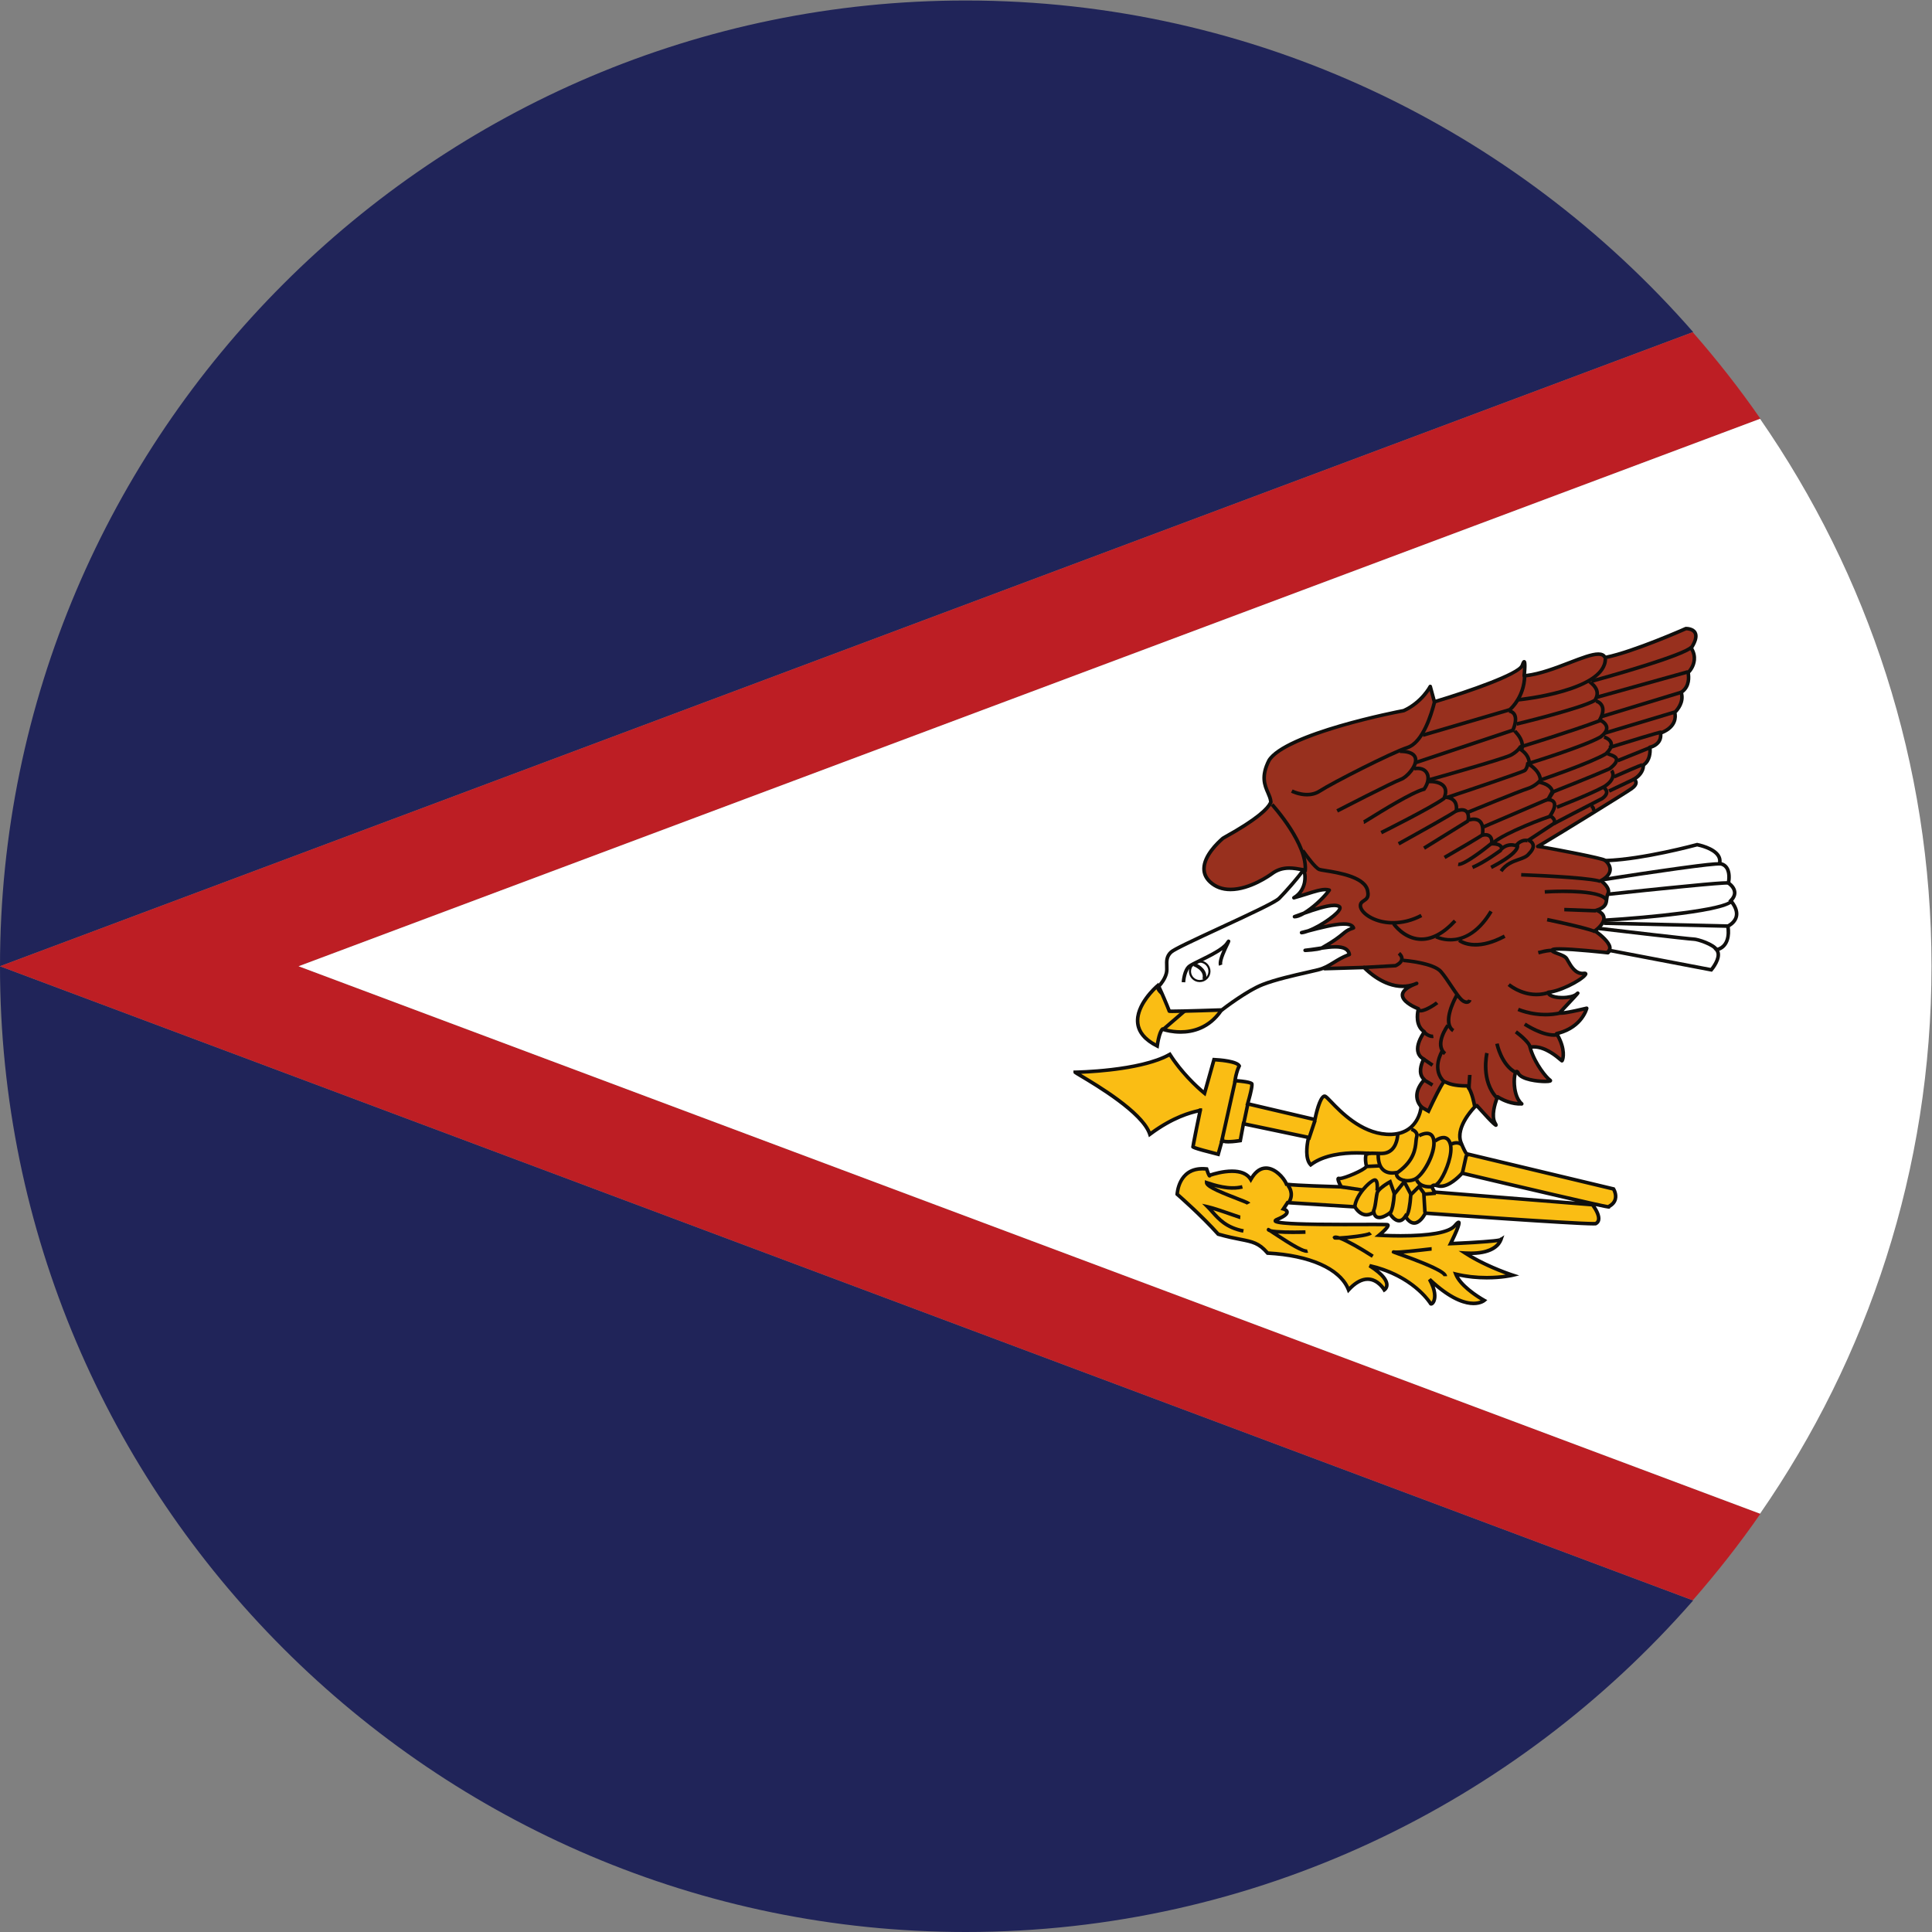 <?xml version="1.0" encoding="UTF-8" standalone="no"?>
<svg
   xmlns:dc="http://purl.org/dc/elements/1.1/"
   xmlns:cc="http://creativecommons.org/ns#"
   xmlns:rdf="http://www.w3.org/1999/02/22-rdf-syntax-ns#"
   xmlns:svg="http://www.w3.org/2000/svg"
   xmlns="http://www.w3.org/2000/svg"
   version="1.1"
   id="svg2"
   xml:space="preserve"
   width="42.667"
   height="42.667"
   viewBox="0 0 42.667 42.667"><rect x="0" y="0" width="42.667" height="42.667" fill="#808080" stroke="none"/><defs
     id="defs6" /><g
     id="g10"
     transform="matrix(1.333,0,0,-1.333,0,42.667)"><g
       id="g12"
       transform="scale(0.1)"><path
         d="m 160,0 c 47.988,0 91.125,21.305 120.512,54.93 L 0,160 C 0,71.875 71.891,0 160,0"
         style="fill:#202459;fill-opacity:1;fill-rule:nonzero;stroke:none"
         id="path14" /><path
         d="M 160,320 C 71.891,320 0,248.121 0,160 L 280.512,265.07 C 251.125,298.691 207.988,320 160,320"
         style="fill:#202459;fill-opacity:1;fill-rule:nonzero;stroke:none"
         id="path16" /><path
         d="m 291.648,250.715 c -3.453,5 -7.214,9.765 -11.203,14.332 L 0,160 280.445,54.953 c 3.985,4.566 7.75,9.332 11.203,14.328 L 49.469,160 291.648,250.715"
         style="fill:#bd1e24;fill-opacity:1;fill-rule:nonzero;stroke:none"
         id="path18" /><path
         d="M 49.469,160 291.594,69.305 C 309.465,95.109 320,126.348 320,160 c 0,33.648 -10.535,64.887 -28.406,90.695 L 49.469,160"
         style="fill:#ffffff;fill-opacity:1;fill-rule:evenodd;stroke:none"
         id="path20" /><path
         d="m 235.59,136.613 c 0,0 -2.152,1.762 0.39,4.598 -1.371,1.176 -0.097,3.426 -0.097,3.426 0,0 -2.348,0.879 0.097,4.5 -1.761,1.172 -0.98,3.812 -0.98,3.812 0,0 -5.77,2.153 -0.293,4.207 -4.496,-1.957 -8.703,2.641 -8.703,2.641 l -6.555,-0.195 c -1.109,5.445 -9.75,0.714 -3.328,16.336 -1.66,0.292 -3.519,0.781 -5.379,-0.59 -1.855,-1.368 -7.137,-4.301 -10.269,-1.368 -3.129,2.934 2.054,7.141 2.152,7.239 0.098,0.097 6.945,3.617 7.922,5.965 -0.098,1.761 -2.246,3.132 -0.293,6.945 2.25,3.621 16.043,7.043 22.305,8.219 3.031,1.367 4.398,4.007 4.398,4.007 l 0.688,-2.542 c 0,0 13.886,4.109 14.574,6.066 0.683,1.957 0.293,-1.762 0.293,-1.762 5.476,0.488 12.422,5.184 13.398,3.031 4.598,0.883 13.403,4.793 13.403,4.793 0,0 3.031,0.098 0.878,-3.226 1.372,-2.152 -0.39,-4.012 -0.488,-4.012 -0.098,0 0.586,-2.152 -1.176,-3.324 0.59,-1.859 -1.074,-3.324 -1.074,-3.324 0,0 0.781,-2.25 -2.348,-3.426 0.293,-1.957 -1.761,-2.348 -1.761,-2.348 0,0 0.297,-2.054 -1.074,-2.933 0,-1.567 -1.567,-2.348 -1.567,-2.348 0,0 0.981,-0.586 -0.39,-1.566 -1.372,-0.977 -15.551,-9.684 -15.551,-9.586 0,0.097 10.367,-1.86 11.051,-2.25 0.683,-0.391 8.511,-5.575 8.511,-5.575 l -7.926,-9.781 c 0,0 -8.8,0.977 -9.191,0.488 -0.394,-0.488 1.856,-0.683 2.348,-1.464 0.488,-0.786 1.269,-2.645 2.836,-2.45 1.562,0.2 -2.938,-2.836 -5.871,-3.128 0,-1.075 3.718,-1.172 4.695,-0.293 0.98,0.878 -2.348,-2.543 -2.738,-3.032 -0.391,-0.488 4.402,0.684 4.402,0.684 0,0 -0.781,-3.227 -4.988,-4.207 1.664,-2.738 0.976,-4.496 0.879,-4.496 -0.098,0 -2.739,2.738 -5.282,2.25 0.684,-2.645 2.739,-5.086 3.328,-5.481 0.586,-0.39 -4.597,-0.293 -5.285,1.176 -0.683,1.465 -1.269,-3.523 0.586,-5.086 -2.148,-0.098 -4.008,1.172 -4.008,1.172 0,0 -1.273,-2.934 -0.39,-4.402 0.879,-1.465 -3.031,2.933 -3.031,2.933 l -7.434,-3.129 -1.664,2.836 v 0"
         style="fill:#98301e;fill-opacity:1;fill-rule:nonzero;stroke:none"
         id="path22" /><path
         d="m 234.707,157.453 c 0.117,0 0.231,-0.07 0.277,-0.187 0.059,-0.149 -0.011,-0.317 -0.16,-0.383 -0.133,-0.059 -0.265,-0.11 -0.398,-0.156 -1.172,-0.489 -1.793,-1.016 -1.781,-1.524 0.015,-0.867 1.828,-1.738 2.46,-1.976 0.145,-0.055 0.223,-0.211 0.18,-0.36 -0.008,-0.023 -0.695,-2.449 0.86,-3.484 0.066,-0.043 0.109,-0.113 0.125,-0.192 0.015,-0.078 0,-0.156 -0.043,-0.222 -0.887,-1.313 -1.231,-2.418 -0.989,-3.196 0.2,-0.636 0.727,-0.851 0.75,-0.863 0.078,-0.027 0.145,-0.094 0.172,-0.176 0.028,-0.082 0.024,-0.171 -0.019,-0.246 -0.012,-0.019 -1.133,-2.05 0.031,-3.05 0.062,-0.051 0.098,-0.125 0.105,-0.208 0.004,-0.078 -0.023,-0.156 -0.078,-0.214 -0.832,-0.93 -1.222,-1.825 -1.156,-2.661 0.074,-0.96 0.727,-1.503 0.727,-1.503 0.035,-0.032 0.054,-0.055 0.074,-0.086 l 1.531,-2.614 7.195,3.028 c 0.118,0.05 0.25,0.019 0.336,-0.075 0.789,-0.886 1.653,-1.824 2.262,-2.449 -0.281,1.614 0.621,3.731 0.668,3.836 0.035,0.082 0.105,0.145 0.191,0.168 0.086,0.024 0.176,0.012 0.25,-0.039 0.012,-0.012 1.434,-0.965 3.168,-1.109 -1.011,1.449 -1.004,3.953 -0.675,4.859 0.117,0.32 0.289,0.481 0.511,0.481 0.317,0 0.469,-0.329 0.52,-0.438 0.363,-0.781 2.668,-1.199 4.187,-1.199 0.098,0 0.184,0 0.258,0.004 -0.891,0.894 -2.465,3.07 -3.043,5.297 -0.023,0.082 -0.008,0.164 0.035,0.234 0.043,0.07 0.114,0.117 0.196,0.133 0.218,0.043 0.449,0.062 0.679,0.062 1.953,0 3.801,-1.496 4.532,-2.117 0.117,0.598 0.125,1.996 -1.008,3.86 -0.047,0.082 -0.055,0.179 -0.02,0.269 0.035,0.086 0.113,0.152 0.207,0.172 3.039,0.707 4.203,2.601 4.594,3.504 -0.98,-0.231 -3.016,-0.688 -3.734,-0.688 -0.114,0 -0.387,0 -0.493,0.223 -0.058,0.121 -0.039,0.266 0.055,0.379 0.164,0.207 0.789,0.871 1.449,1.574 0.16,0.168 0.328,0.344 0.493,0.52 -0.454,-0.094 -0.942,-0.137 -1.368,-0.137 -1.254,0 -2.597,0.312 -2.597,1.184 0,0.152 0.117,0.281 0.269,0.296 2.043,0.204 4.844,1.797 5.692,2.524 h -0.024 c -1.375,0 -2.137,1.34 -2.64,2.226 -0.079,0.137 -0.153,0.266 -0.219,0.371 -0.188,0.301 -0.852,0.543 -1.336,0.715 -0.578,0.211 -0.996,0.364 -1.086,0.684 -0.039,0.141 -0.004,0.285 0.094,0.41 0.129,0.164 0.382,0.25 1.34,0.25 2.238,0 7.003,-0.508 7.957,-0.609 l 7.617,9.402 c -1.387,0.918 -7.625,5.043 -8.219,5.383 -0.566,0.316 -9.969,2.156 -10.867,2.215 -0.016,-0.004 -0.028,-0.004 -0.039,-0.004 -0.078,0 -0.157,0.031 -0.211,0.086 -0.055,0.058 -0.086,0.133 -0.086,0.211 0,0.125 0.086,0.234 0.199,0.281 0.563,0.273 13.949,8.457 15.477,9.547 0.394,0.285 0.613,0.554 0.605,0.762 -0.004,0.187 -0.195,0.308 -0.195,0.308 -0.094,0.059 -0.149,0.16 -0.141,0.27 0.004,0.105 0.067,0.203 0.16,0.25 0.016,0.007 1.403,0.722 1.403,2.082 0,0.101 0.05,0.195 0.136,0.25 1.192,0.761 0.946,2.625 0.942,2.64 -0.024,0.157 0.082,0.305 0.238,0.336 0.07,0.012 1.77,0.364 1.524,2.012 -0.02,0.137 0.058,0.269 0.191,0.32 2.805,1.055 2.195,2.969 2.168,3.051 -0.039,0.113 -0.004,0.238 0.086,0.316 0.012,0.016 1.508,1.368 0.988,3.016 -0.039,0.125 0.008,0.262 0.117,0.336 1.285,0.855 1.114,2.301 1.051,2.844 -0.023,0.203 -0.035,0.316 0.063,0.429 0.023,0.028 0.054,0.051 0.086,0.067 0.128,0.129 1.582,1.703 0.378,3.59 -0.062,0.097 -0.062,0.222 0,0.32 0.657,1.012 0.875,1.785 0.629,2.238 -0.261,0.477 -1.007,0.528 -1.195,0.532 -0.84,-0.368 -8.977,-3.938 -13.406,-4.786 -0.137,-0.027 -0.27,0.043 -0.328,0.168 -0.075,0.164 -0.243,0.387 -0.836,0.387 -1.032,0 -2.715,-0.648 -4.668,-1.398 -2.403,-0.926 -5.125,-1.973 -7.602,-2.196 -0.086,-0.007 -0.172,0.028 -0.234,0.09 -0.063,0.063 -0.094,0.149 -0.086,0.238 0.047,0.442 0.086,0.926 0.101,1.329 -1.711,-2.09 -13.222,-5.543 -14.589,-5.95 -0.075,-0.019 -0.161,-0.011 -0.231,0.028 -0.066,0.039 -0.117,0.105 -0.141,0.179 l -0.503,1.879 c -0.602,-0.883 -1.95,-2.531 -4.172,-3.539 -0.024,-0.008 -0.043,-0.015 -0.071,-0.019 -7.769,-1.457 -20.07,-4.813 -22.101,-8.082 -1.293,-2.524 -0.695,-3.899 -0.164,-5.11 0.242,-0.554 0.469,-1.078 0.5,-1.664 0.004,-0.043 -0.004,-0.086 -0.024,-0.129 -0.586,-1.41 -3.172,-3.394 -7.675,-5.898 -0.172,-0.094 -0.29,-0.16 -0.336,-0.188 -0.008,-0.007 -0.024,-0.019 -0.036,-0.031 -0.695,-0.601 -2.964,-2.719 -3.007,-4.742 -0.012,-0.77 0.285,-1.426 0.91,-2.016 0.836,-0.781 1.902,-1.179 3.179,-1.175 3.133,0 6.356,2.304 6.711,2.57 0.895,0.652 1.879,0.973 3.024,0.973 0.758,0 1.484,-0.133 2.187,-0.262 l 0.399,-0.074 c 0.086,-0.016 0.164,-0.071 0.207,-0.149 0.043,-0.078 0.051,-0.172 0.015,-0.254 -4.183,-10.172 -1.949,-11.437 0.415,-12.781 1.191,-0.676 2.421,-1.371 2.871,-3.137 l 6.308,0.188 c 0.082,-0.004 0.172,-0.031 0.231,-0.098 0.027,-0.027 2.816,-3.027 6.168,-3.027 0.629,0 1.246,0.105 1.836,0.316 0.109,0.043 0.242,0.098 0.378,0.149 0.036,0.011 0.067,0.019 0.102,0.019 z m 13.117,-24.074 c -0.148,0 -0.402,0.016 -3.219,3.176 l -7.238,-3.051 c -0.137,-0.055 -0.297,-0.004 -0.371,0.125 l -1.641,2.797 c -0.175,0.16 -0.828,0.832 -0.906,1.894 -0.066,0.934 0.313,1.899 1.125,2.875 -0.961,1.082 -0.379,2.684 -0.086,3.317 -0.261,0.172 -0.629,0.504 -0.808,1.074 -0.297,0.918 0.008,2.086 0.898,3.477 -1.332,1.105 -1.074,3.007 -0.926,3.707 -0.711,0.3 -2.578,1.199 -2.601,2.425 -0.008,0.422 0.191,0.817 0.609,1.184 -0.09,-0.004 -0.18,-0.004 -0.269,-0.004 -3.297,0 -5.973,2.566 -6.512,3.121 l -6.422,-0.191 c -0.137,0 -0.269,0.093 -0.297,0.238 -0.344,1.684 -1.461,2.316 -2.64,2.984 -2.457,1.395 -4.997,2.836 -0.809,13.184 l -0.039,0.008 c -0.676,0.121 -1.375,0.25 -2.082,0.25 -1.027,0 -1.875,-0.274 -2.672,-0.86 -0.371,-0.273 -3.738,-2.683 -7.063,-2.683 -1.429,0 -2.636,0.449 -3.585,1.336 -0.747,0.703 -1.114,1.527 -1.094,2.461 0.043,2.207 2.258,4.355 3.211,5.179 l 0.035,0.032 c 0.035,0.035 0.058,0.046 0.433,0.257 5.34,2.965 6.977,4.645 7.391,5.543 -0.039,0.454 -0.23,0.891 -0.445,1.391 -0.555,1.27 -1.242,2.848 0.191,5.641 2.828,4.55 21.528,8.183 22.477,8.363 2.871,1.312 4.215,3.84 4.226,3.863 0.055,0.11 0.172,0.172 0.293,0.16 0.125,-0.015 0.227,-0.101 0.254,-0.218 l 0.61,-2.25 c 5.328,1.593 13.632,4.496 14.086,5.793 0.179,0.519 0.316,0.765 0.582,0.765 0.093,0 0.183,-0.039 0.25,-0.113 0.078,-0.086 0.25,-0.277 0.074,-2.18 2.301,0.278 4.832,1.254 7.082,2.117 2.004,0.774 3.738,1.442 4.879,1.442 0.586,0 1.008,-0.18 1.254,-0.528 4.566,0.938 13.046,4.696 13.132,4.735 0.036,0.015 0.075,0.023 0.11,0.023 h 0.039 c 0.215,0 1.312,-0.039 1.75,-0.84 0.344,-0.636 0.16,-1.539 -0.551,-2.687 0.832,-1.449 0.371,-2.738 0.012,-3.395 -0.012,-0.027 -0.278,-0.5 -0.551,-0.753 0,-0.008 0.004,-0.016 0.004,-0.028 0.062,-0.555 0.258,-2.211 -1.133,-3.277 0.391,-1.617 -0.699,-2.903 -1.09,-3.301 0.117,-0.598 0.239,-2.449 -2.355,-3.519 0.094,-1.434 -0.985,-2.141 -1.766,-2.383 0.035,-0.602 -0.012,-2.063 -1.097,-2.867 -0.071,-1.168 -0.903,-1.911 -1.387,-2.247 0.086,-0.128 0.156,-0.289 0.164,-0.476 0.015,-0.426 -0.274,-0.856 -0.856,-1.274 -1.004,-0.714 -11.793,-7.378 -14.824,-9.175 2.559,-0.434 9.68,-1.805 10.301,-2.161 0.684,-0.39 8.207,-5.375 8.527,-5.585 0.067,-0.047 0.117,-0.118 0.129,-0.204 0.012,-0.082 -0.012,-0.164 -0.062,-0.23 l -7.926,-9.781 c -0.063,-0.078 -0.164,-0.117 -0.262,-0.11 -0.054,0.008 -5.644,0.625 -8.054,0.625 -0.27,0 -0.465,-0.007 -0.602,-0.015 0.144,-0.063 0.32,-0.125 0.457,-0.176 0.629,-0.227 1.34,-0.484 1.637,-0.957 0.07,-0.113 0.148,-0.25 0.23,-0.399 0.461,-0.808 1.168,-2.054 2.317,-1.91 0.062,0.008 0.121,0.012 0.168,0.012 0.343,0 0.48,-0.207 0.488,-0.383 0.039,-0.781 -3.598,-2.844 -6.012,-3.285 0.301,-0.195 0.969,-0.359 1.824,-0.359 0.969,0 1.852,0.207 2.196,0.515 0.168,0.153 0.246,0.223 0.379,0.223 0.117,0 0.226,-0.07 0.273,-0.18 0.09,-0.211 0.09,-0.211 -1.539,-1.941 -0.391,-0.418 -0.793,-0.844 -1.074,-1.149 0.933,0.114 2.785,0.532 3.754,0.77 0.097,0.023 0.207,-0.008 0.281,-0.078 0.07,-0.074 0.101,-0.18 0.078,-0.281 -0.035,-0.133 -0.824,-3.219 -4.824,-4.325 1.293,-2.336 0.961,-3.996 0.726,-4.41 -0.093,-0.164 -0.215,-0.195 -0.3,-0.195 -0.125,0 -0.176,0.043 -0.403,0.234 -0.594,0.516 -2.414,2.074 -4.254,2.074 -0.082,0 -0.164,-0.003 -0.246,-0.011 0.727,-2.395 2.567,-4.621 3.113,-4.985 0.172,-0.117 0.2,-0.281 0.165,-0.398 -0.071,-0.223 -0.274,-0.34 -1.157,-0.34 -1.093,0 -4.019,0.266 -4.687,1.469 -0.09,-0.305 -0.164,-0.906 -0.117,-1.68 0.039,-0.644 0.23,-2.226 1.125,-2.98 0.093,-0.078 0.129,-0.207 0.089,-0.325 -0.039,-0.113 -0.144,-0.195 -0.265,-0.199 -1.715,-0.082 -3.242,0.664 -3.879,1.032 -0.285,-0.774 -0.914,-2.758 -0.281,-3.813 0.132,-0.223 0.23,-0.41 0.129,-0.59 -0.051,-0.09 -0.168,-0.156 -0.274,-0.156 h -0.004"
         style="fill:#100f0d;fill-opacity:1;fill-rule:nonzero;stroke:none"
         id="path24" /><path
         d="m 178.137,142.438 c 0.172,0 10.797,0.171 15.676,2.96 2.437,-3.832 5.746,-6.445 5.746,-6.445 l 1.57,5.574 c 0,0 3.832,-0.175 4.18,-1.047 -0.524,-1.042 -0.7,-2.437 -0.7,-2.437 0,0 2.614,-0.176 2.789,-0.523 0.172,-0.348 -0.699,-3.309 -0.699,-3.309 l 11.149,-2.613 c 0,0 0.871,4.355 1.742,3.832 0.871,-0.524 4.703,-5.922 10.105,-6.27 5.399,-0.347 5.746,4.528 5.746,4.528 l 1.219,-0.696 c 0,0 2.266,4.875 2.613,4.875 0.348,0 0.872,-0.695 3.832,-0.695 0.872,-1.043 1.219,-3.484 1.219,-3.484 0,0 -3.308,-3.309 -2.261,-5.922 1.042,-2.614 1.218,-1.914 1.218,-1.914 l 24.035,-5.75 c 0,0 1.223,-1.914 -0.871,-2.961 0,-0.172 -24.211,5.574 -24.211,5.574 0,0 -2.261,-2.613 -4.004,-2.09 -1.742,0.523 -0.523,-1.047 -0.523,-1.047 l 26.129,-2.09 c 0,0 1.914,-2.437 0.519,-3.133 -1.742,-0.175 -28.214,1.743 -28.214,1.743 0,0 -1.571,-3.313 -3.313,-0.524 -1.219,-1.918 -2.609,0.524 -2.609,0.524 0,0 -2.266,-1.743 -2.614,0.172 -1.917,-1.391 -3.136,0.871 -3.136,0.871 l -11.149,0.699 -0.695,-1.047 c 0,0 1.914,-0.523 -1.047,-1.742 -2.961,-1.219 17.77,-0.696 18.289,-0.871 0.524,-0.176 -1.39,-1.742 -1.39,-1.742 0,0 10.625,-0.696 12.539,1.57 1.918,2.262 -0.696,-2.961 -0.696,-2.961 0,0 8.36,0.348 8.36,0.695 0,0.348 -0.172,-2.613 -5.922,-2.265 3.484,-2.266 7.84,-3.657 7.84,-3.657 0,0 -4.356,-1.047 -9.407,0.172 0.872,-2.262 4.704,-4.351 4.704,-4.351 0,0 -2.79,-2.442 -9.059,3.48 1.742,-3.133 0.348,-4.351 0.176,-4.004 -0.176,0.348 -3.137,4.703 -10.106,6.27 4.356,-2.785 2.442,-4.008 2.442,-4.008 0,0 -2.266,4.008 -5.922,0 -1.395,3.66 -6.793,5.75 -13.414,6.098 -2.09,2.437 -3.309,1.742 -8.188,3.136 -2.789,3.133 -6.793,6.617 -6.793,6.617 0,0 0.172,4.704 4.875,4.18 0.524,-1.566 0.524,-1.043 0.524,-1.043 0,0 5.226,1.914 6.793,-0.695 2.265,4.004 5.402,0.598 5.922,-0.797 1.503,-0.219 9.058,-0.426 9.058,-0.426 0,0 -0.871,1.571 -0.348,1.395 0.524,-0.172 4.704,1.566 4.532,2.09 -0.176,0.523 -0.352,2.265 0.343,2.089 0.7,-0.171 -5.921,0.872 -9.578,-1.914 -1.218,1.219 -0.347,4.528 -0.347,4.528 l -10.801,2.265 -0.524,-2.789 c 0,0 -3.132,-0.519 -2.96,0.176 0.175,0.695 -0.696,-2.437 -0.696,-2.437 0,0 -4.179,1.043 -4.179,1.218 0,0.172 1.218,6.27 1.218,6.094 0,-0.172 -3.484,-0.348 -8.359,-4.004 -1.395,4.356 -12.367,10.102 -12.367,10.278 v 0"
         style="fill:#fabd14;fill-opacity:1;fill-rule:nonzero;stroke:none"
         id="path26" /><path
         d="m 237.867,122.863 23.141,-1.851 c -6.442,1.476 -16.559,3.875 -18.668,4.375 -0.457,-0.492 -2.094,-2.129 -3.625,-2.129 -0.199,0 -0.391,0.027 -0.57,0.082 -0.352,0.105 -0.5,0.098 -0.555,0.09 0.008,-0.11 0.129,-0.356 0.277,-0.567 z m 10.524,-8.066 0.144,-0.051 0.024,0.004 -0.164,0.07 c 0,0 -0.004,-0.015 -0.004,-0.023 z m -21.418,-4.121 c 6.558,-1.477 9.57,-5.356 10.183,-6.246 0.047,0.062 0.106,0.16 0.157,0.304 0.121,0.36 0.292,1.395 -0.735,3.246 l 0.461,0.36 c 3.414,-3.227 5.738,-3.902 7.086,-3.902 0.52,0 0.906,0.101 1.168,0.207 -1.063,0.64 -3.656,2.359 -4.379,4.242 l -0.203,0.527 0.551,-0.133 c 1.601,-0.386 3.297,-0.582 5.047,-0.582 1.293,0 2.379,0.11 3.125,0.215 -1.528,0.563 -4.407,1.734 -6.836,3.313 l -0.942,0.613 1.121,-0.067 c 0.305,-0.019 0.606,-0.027 0.891,-0.027 2.781,0 3.945,0.887 4.422,1.535 -1.703,-0.258 -5.809,-0.453 -7.758,-0.535 l -0.504,-0.019 0.227,0.449 c 0.457,0.914 0.929,1.961 1.183,2.633 -1,-1.172 -4.097,-1.77 -9.207,-1.77 -2,0 -3.558,0.102 -3.574,0.102 l -0.75,0.05 0.582,0.477 c 0.559,0.457 1.07,0.961 1.281,1.242 -0.437,0.016 -1.41,0.016 -1.777,0.016 -0.594,0 -1.285,-0.004 -2.047,-0.004 -0.926,-0.004 -1.949,-0.008 -3.016,-0.008 -11.562,0 -11.648,0.43 -11.73,0.844 -0.066,0.347 0.336,0.512 0.465,0.566 1.453,0.598 1.473,0.938 1.473,0.942 -0.004,0.062 -0.211,0.191 -0.391,0.242 l -0.399,0.105 1.02,1.532 11.484,-0.719 0.078,-0.145 c 0.004,-0.011 0.649,-1.168 1.645,-1.168 0.34,0 0.691,0.133 1.055,0.399 l 0.383,0.273 0.082,-0.461 c 0.105,-0.582 0.386,-0.656 0.617,-0.656 0.543,0 1.285,0.477 1.523,0.664 l 0.27,0.207 0.168,-0.297 c 0.179,-0.308 0.761,-1.105 1.316,-1.105 0.274,0 0.539,0.199 0.789,0.593 l 0.254,0.399 0.25,-0.399 c 0.402,-0.648 0.813,-0.976 1.215,-0.976 0.719,0 1.379,1.059 1.574,1.469 l 0.09,0.183 0.199,-0.015 c 0.242,-0.016 24.258,-1.75 27.832,-1.75 0.117,0 0.211,0 0.281,0.004 0.153,0.089 0.239,0.207 0.278,0.371 0.14,0.64 -0.524,1.714 -0.871,2.187 l -26.125,2.094 -0.082,0.101 c -0.196,0.25 -0.629,0.887 -0.422,1.317 0.07,0.14 0.23,0.312 0.601,0.312 0.176,0 0.395,-0.039 0.664,-0.117 0.125,-0.039 0.258,-0.058 0.399,-0.058 1.492,0 3.277,2.039 3.297,2.058 l 0.117,0.137 0.176,-0.043 c 9.156,-2.176 22.91,-5.399 24.078,-5.563 0.508,0.27 0.824,0.614 0.941,1.032 0.156,0.57 -0.086,1.144 -0.203,1.371 l -23.742,5.679 c -0.055,-0.035 -0.117,-0.054 -0.191,-0.054 -0.266,0 -0.594,0.168 -1.403,2.187 -1.008,2.52 1.641,5.516 2.227,6.133 -0.086,0.5 -0.414,2.219 -1.051,3.09 -2.16,0.016 -3.012,0.398 -3.469,0.605 -0.051,0.024 -0.105,0.047 -0.144,0.067 -0.36,-0.446 -1.477,-2.66 -2.418,-4.684 l -0.137,-0.293 -1.125,0.645 c -0.254,-1.25 -1.355,-4.653 -5.992,-4.356 -4.367,0.282 -7.738,3.782 -9.356,5.465 -0.39,0.406 -0.73,0.758 -0.882,0.848 -0.317,-0.078 -0.926,-1.778 -1.297,-3.637 l -0.063,-0.301 -11.75,2.754 0.09,0.305 c 0.359,1.226 0.719,2.695 0.707,3.07 -0.293,0.149 -1.508,0.313 -2.535,0.379 l -0.313,0.024 0.039,0.308 c 0.008,0.059 0.172,1.328 0.653,2.383 -0.371,0.359 -2.051,0.664 -3.621,0.758 l -1.621,-5.774 -0.352,0.278 c -0.031,0.023 -3.238,2.578 -5.66,6.281 -4.137,-2.207 -11.887,-2.719 -14.606,-2.832 0.047,-0.031 0.094,-0.059 0.145,-0.086 2.734,-1.629 9.844,-5.863 11.387,-9.453 3.75,2.73 6.617,3.418 7.714,3.68 0.094,0.023 0.188,0.046 0.254,0.062 l 0.024,0.074 0.23,0.016 h 0.297 v -0.426 l -0.035,-0.035 c -0.152,-0.645 -0.988,-4.832 -1.156,-5.777 0.496,-0.188 2.105,-0.629 3.648,-1.02 0.313,1.137 0.488,1.75 0.602,2.086 0.004,0.02 0.008,0.043 0.015,0.066 0.008,0.039 0.016,0.067 0.02,0.079 l 0.019,-0.004 c 0.102,0.254 0.165,0.254 0.27,0.254 h 0.145 l 0.089,-0.118 c 0.075,-0.09 0.071,-0.175 0.051,-0.277 0.074,-0.027 0.258,-0.07 0.66,-0.07 0.614,0 1.383,0.101 1.742,0.152 l 0.54,2.879 11.402,-2.391 -0.082,-0.3 c -0.215,-0.821 -0.578,-3.032 0.113,-4.051 2.192,1.535 5.301,1.863 7.559,1.863 0.761,0 1.371,-0.039 1.715,-0.059 v 0 l 0.015,-0.003 c 0.098,0.027 0.203,0.027 0.313,0 0.285,-0.071 0.281,-0.282 0.273,-0.34 l -0.031,-0.262 -0.293,-0.004 c -0.027,0 -0.074,0.004 -0.137,0.004 -0.137,-0.211 -0.121,-1.18 0.047,-1.684 0.031,-0.093 0.043,-0.246 -0.086,-0.425 -0.508,-0.704 -3.668,-1.989 -4.551,-2.063 0.078,-0.23 0.246,-0.601 0.438,-0.945 l 0.25,-0.453 -0.52,0.011 c -0.308,0.012 -7.59,0.211 -9.093,0.43 l -0.172,0.023 -0.063,0.165 c -0.316,0.847 -1.703,2.492 -3.121,2.492 -0.851,0 -1.613,-0.586 -2.266,-1.739 l -0.25,-0.441 -0.261,0.434 c -0.489,0.82 -1.453,1.23 -2.864,1.23 -1.476,0 -2.992,-0.465 -3.441,-0.613 -0.066,-0.102 -0.172,-0.149 -0.266,-0.149 -0.242,0 -0.371,0.157 -0.71,1.153 -0.165,0.011 -0.329,0.019 -0.485,0.019 -3.336,0 -3.805,-3.093 -3.867,-3.801 0.664,-0.582 4.148,-3.675 6.652,-6.48 1.489,-0.422 2.641,-0.648 3.567,-0.832 2.015,-0.398 3.144,-0.617 4.597,-2.277 6.852,-0.383 11.789,-2.555 13.368,-5.856 1.031,1.028 2.062,1.547 3.066,1.547 1.43,0 2.387,-1.043 2.797,-1.598 0.047,0.094 0.09,0.215 0.086,0.368 -0.004,0.441 -0.367,1.402 -2.723,2.91 z m 10.132,-6.914 c -0.156,0 -0.292,0.082 -0.359,0.222 -0.019,0.039 -2.363,3.852 -8.344,5.7 1.106,-0.899 1.661,-1.727 1.661,-2.469 0,-0.723 -0.536,-1.07 -0.559,-1.086 l -0.262,-0.164 -0.152,0.269 c -0.012,0.016 -0.949,1.629 -2.504,1.629 -0.934,0 -1.922,-0.566 -2.945,-1.683 l -0.325,-0.356 -0.168,0.449 c -1.269,3.332 -6.187,5.54 -13.152,5.907 l -0.129,0.008 -0.082,0.097 c -1.359,1.586 -2.297,1.774 -4.347,2.176 -0.954,0.187 -2.141,0.422 -3.696,0.867 l -0.082,0.024 -0.058,0.062 c -2.743,3.086 -6.723,6.559 -6.766,6.594 l -0.106,0.094 0.004,0.14 c 0.004,0.043 0.219,4.504 4.469,4.504 0.238,0 0.485,-0.012 0.738,-0.039 l 0.188,-0.023 0.062,-0.18 c 0.137,-0.414 0.231,-0.66 0.293,-0.805 0.493,0.164 2.051,0.641 3.621,0.641 1.415,0 2.45,-0.379 3.098,-1.137 0.719,1.098 1.57,1.649 2.543,1.649 1.641,0 3.129,-1.653 3.609,-2.704 1.504,-0.175 6.704,-0.339 8.352,-0.386 -0.437,0.898 -0.309,1.117 -0.254,1.207 0.094,0.16 0.285,0.226 0.496,0.156 0.727,0.004 3.754,1.328 4.129,1.797 -0.098,0.363 -0.23,1.234 -0.066,1.824 -0.34,0.02 -0.766,0.035 -1.25,0.035 -2.246,0 -5.36,-0.332 -7.43,-1.91 l -0.207,-0.156 -0.184,0.183 c -1.105,1.11 -0.683,3.633 -0.496,4.512 l -10.207,2.141 -0.504,-2.696 -0.203,-0.035 c -0.047,-0.007 -1.164,-0.191 -2.043,-0.191 -0.359,0 -0.633,0.031 -0.832,0.098 -0.152,-0.543 -0.383,-1.372 -0.547,-1.957 l -0.078,-0.278 -0.277,0.071 c -4.406,1.101 -4.406,1.238 -4.406,1.507 0,0.211 0.804,4.211 1.113,5.657 -1.125,-0.266 -4.016,-0.981 -7.781,-3.805 l -0.332,-0.25 -0.129,0.398 c -1.106,3.453 -8.758,8.008 -11.27,9.504 -1.109,0.66 -1.109,0.66 -1.109,0.864 v 0.292 l 0.293,0.004 c 0.105,0 10.687,0.153 15.531,2.922 l 0.246,0.141 0.153,-0.238 c 1.925,-3.028 4.429,-5.309 5.335,-6.086 l 1.508,5.363 0.235,-0.012 c 0.945,-0.043 4.054,-0.258 4.441,-1.23 l 0.051,-0.125 -0.059,-0.121 c -0.351,-0.696 -0.539,-1.575 -0.621,-2.032 2.477,-0.191 2.652,-0.543 2.711,-0.664 0.141,-0.285 -0.059,-1.367 -0.59,-3.222 l 10.547,-2.473 c 0.328,1.551 0.957,3.813 1.82,3.813 0.106,0 0.207,-0.028 0.301,-0.086 0.219,-0.129 0.531,-0.454 1.004,-0.946 1.567,-1.629 4.828,-5.015 8.969,-5.281 5.015,-0.324 5.418,4.074 5.433,4.254 l 0.036,0.469 1.343,-0.77 c 2.223,4.754 2.536,4.754 2.746,4.754 0.153,0 0.29,-0.059 0.461,-0.137 0.43,-0.195 1.231,-0.558 3.371,-0.558 h 0.141 l 0.09,-0.106 c 0.91,-1.097 1.269,-3.527 1.281,-3.633 l 0.024,-0.144 -0.106,-0.106 c -0.031,-0.031 -3.156,-3.203 -2.199,-5.605 0.418,-1.039 0.672,-1.492 0.809,-1.687 l 0.207,-0.047 24.152,-5.778 0.062,-0.101 c 0.028,-0.039 0.602,-0.957 0.329,-1.942 -0.153,-0.558 -0.54,-1.015 -1.153,-1.355 v -0.121 l -0.308,-0.004 c -0.129,0 -0.887,0.156 -2.067,0.418 0.375,-0.57 0.938,-1.586 0.762,-2.371 -0.078,-0.352 -0.301,-0.629 -0.641,-0.797 l -0.047,-0.024 -0.054,-0.007 c -0.082,-0.008 -0.215,-0.012 -0.395,-0.012 -3.422,0 -25.375,1.574 -27.679,1.738 -0.254,-0.461 -1,-1.625 -2.016,-1.625 -0.527,0 -1.02,0.305 -1.477,0.906 -0.308,-0.347 -0.652,-0.523 -1.031,-0.523 -0.754,0 -1.363,0.719 -1.656,1.133 -0.36,-0.231 -1.024,-0.602 -1.621,-0.602 -0.313,0 -0.821,0.106 -1.082,0.735 -0.352,-0.192 -0.703,-0.289 -1.055,-0.289 -1.113,0 -1.84,0.96 -2.078,1.335 l -10.824,0.676 -0.403,-0.605 c 0.211,-0.121 0.442,-0.321 0.457,-0.625 0.032,-0.488 -0.472,-0.938 -1.632,-1.438 0.929,-0.183 3.691,-0.355 10.835,-0.355 1.067,0 2.09,0.004 3.016,0.004 0.762,0.004 1.453,0.004 2.047,0.004 1.863,0 2.066,-0.02 2.168,-0.055 0.156,-0.051 0.258,-0.168 0.285,-0.32 0.059,-0.297 -0.285,-0.782 -1.016,-1.446 0.641,-0.027 1.649,-0.062 2.801,-0.062 4.793,0 7.907,0.555 8.758,1.562 0.477,0.567 0.676,0.676 0.859,0.676 0.125,0 0.239,-0.062 0.305,-0.168 0.082,-0.137 0.274,-0.441 -1.144,-3.34 3.379,0.149 6.984,0.387 7.629,0.575 0.066,0.097 0.152,0.125 0.226,0.128 l 0.566,0.372 -0.253,-0.708 c 0,-0.066 -0.024,-0.128 -0.067,-0.183 -0.285,-0.758 -1.336,-2.344 -5.062,-2.395 3.215,-1.879 6.8,-3.039 6.84,-3.05 l 1.007,-0.325 -1.027,-0.246 c -0.074,-0.019 -1.805,-0.426 -4.359,-0.426 -1.575,0 -3.114,0.157 -4.579,0.461 1.153,-1.929 4.274,-3.648 4.305,-3.668 l 0.375,-0.203 -0.32,-0.281 c -0.027,-0.023 -0.668,-0.57 -1.965,-0.57 -1.305,0 -3.437,0.566 -6.426,3.105 0.543,-1.535 0.227,-2.394 0.028,-2.73 -0.172,-0.289 -0.399,-0.457 -0.622,-0.457"
         style="fill:#100f0d;fill-opacity:1;fill-rule:nonzero;stroke:none"
         id="path28" /><path
         d="m 191.723,156.723 c 0,0 -7.317,-6.274 0,-9.93 0.347,2.437 0.871,2.785 0.871,2.785 0,0 6.097,-2.262 9.754,3.137 -1.567,2.265 -4.356,1.394 -4.356,1.394 0,0 -5.746,0 -6.269,2.614 v 0"
         style="fill:#fabd14;fill-opacity:1;fill-rule:nonzero;stroke:none"
         id="path30" /><path
         d="m 191.586,156.188 c -0.859,-0.84 -3.082,-3.262 -2.793,-5.629 0.16,-1.301 1.07,-2.414 2.699,-3.313 0.336,2.035 0.797,2.488 0.938,2.578 l 0.125,0.086 0.14,-0.051 c 0.016,-0.007 1.246,-0.453 2.895,-0.453 1.859,0 4.461,0.578 6.394,3.305 -0.812,1.039 -1.925,1.266 -2.738,1.266 -0.668,0 -1.16,-0.153 -1.164,-0.153 l -0.09,-0.011 c -0.226,0 -5.332,0.027 -6.406,2.375 z m 0.371,-9.844 -0.367,0.183 c -2.047,1.024 -3.188,2.356 -3.383,3.961 -0.398,3.227 3.172,6.328 3.324,6.457 l 0.383,0.328 0.102,-0.496 c 0.382,-1.929 4.375,-2.367 5.937,-2.371 0.149,0.039 0.649,0.164 1.293,0.164 0.992,0 2.383,-0.293 3.348,-1.687 l 0.113,-0.164 -0.113,-0.168 c -2.094,-3.09 -4.965,-3.738 -7.004,-3.738 -1.383,0 -2.469,0.289 -2.902,0.421 -0.133,-0.218 -0.442,-0.863 -0.672,-2.484 l -0.059,-0.406"
         style="fill:#100f0d;fill-opacity:1;fill-rule:nonzero;stroke:none"
         id="path32" /><path
         d="m 192.961,149.352 -0.387,0.449 5.055,4.355 0.387,-0.449 -5.055,-4.355"
         style="fill:#100f0d;fill-opacity:1;fill-rule:nonzero;stroke:none"
         id="path34" /><path
         d="m 191.965,156.668 v 0 c 0,0 0.976,0.98 1.269,2.152 0.293,1.176 -0.39,2.446 0.786,3.524 1.171,1.074 16.625,7.629 17.898,8.898 1.273,1.274 3.617,4.012 3.914,4.598 0.293,0.586 1.172,-2.934 -1.469,-4.5 2.836,0.785 4.696,1.664 5.867,1.273 -1.171,-1.664 -4.3,-4.402 -5.769,-4.402 3.426,1.273 6.555,2.348 7.434,1.664 0.878,-0.687 -4.207,-4.109 -6.258,-4.305 3.422,0.879 8.019,2.25 8.605,0.782 -1.859,-0.586 -1.273,-1.075 -5.086,-3.227 -0.488,-0.391 -2.933,-0.488 -2.933,-0.488 2.933,0.293 6.945,1.465 7.336,-0.688 -2.348,-0.879 -3.231,-2.051 -5.188,-2.543 -1.953,-0.488 -6.453,-1.367 -9.191,-2.445 -2.739,-1.074 -6.75,-4.203 -6.75,-4.203 0,0 -8.707,-0.293 -8.707,-0.195 0,0.097 -1.66,4.007 -1.758,4.105 v 0"
         style="fill:#ffffff;fill-opacity:1;fill-rule:nonzero;stroke:none"
         id="path36" /><path
         d="m 193.93,152.84 c 0.062,0 0.152,-0.004 0.277,-0.004 1.684,0 7.313,0.187 8.117,0.215 0.586,0.449 4.176,3.176 6.746,4.187 2.106,0.828 5.2,1.532 7.457,2.043 0.7,0.16 1.309,0.297 1.774,0.414 0.992,0.246 1.691,0.676 2.5,1.172 0.66,0.406 1.398,0.863 2.402,1.266 -0.16,0.402 -0.598,0.789 -1.976,0.789 -0.7,0 -1.504,-0.098 -2.204,-0.199 -0.816,-0.301 -2.71,-0.379 -2.789,-0.383 -0.16,-0.004 -0.296,0.113 -0.308,0.273 -0.012,0.16 0.105,0.301 0.265,0.317 0.594,0.058 1.254,0.16 1.887,0.254 0.266,0.039 0.527,0.082 0.789,0.117 0.067,0.027 0.094,0.047 0.102,0.054 0.015,0.012 0.027,0.02 0.043,0.028 1.906,1.078 2.683,1.719 3.254,2.187 0.464,0.387 0.797,0.66 1.476,0.922 -0.222,0.141 -0.594,0.211 -1.109,0.211 -1.5,0 -3.895,-0.629 -5.82,-1.133 -0.43,-0.164 -0.829,-0.265 -1.149,-0.297 -0.152,-0.015 -0.297,0.094 -0.32,0.247 -0.028,0.152 0.066,0.3 0.219,0.335 0.316,0.083 0.64,0.168 0.972,0.254 l 0.129,0.036 c 2.258,0.843 5.078,3.011 5.035,3.519 -0.074,0.047 -0.265,0.125 -0.664,0.125 -1.152,0 -3.211,-0.68 -4.887,-1.277 -0.679,-0.395 -1.246,-0.598 -1.687,-0.598 -0.145,0 -0.266,0.102 -0.293,0.242 -0.023,0.145 0.055,0.282 0.191,0.332 0.52,0.196 1.036,0.383 1.539,0.563 1.379,0.816 2.942,2.281 3.809,3.359 -0.734,0.035 -1.781,-0.285 -3.109,-0.707 -0.637,-0.199 -1.364,-0.43 -2.157,-0.648 -0.14,-0.039 -0.293,0.035 -0.351,0.172 -0.059,0.136 -0.004,0.293 0.121,0.371 1.094,0.644 1.488,1.629 1.629,2.34 0.109,0.578 0.078,1.082 0.019,1.402 -0.711,-1 -2.644,-3.219 -3.73,-4.305 -0.664,-0.664 -4.328,-2.387 -9.848,-4.941 -3.711,-1.719 -7.547,-3.496 -8.062,-3.969 -0.668,-0.613 -0.645,-1.281 -0.617,-2.055 0.015,-0.429 0.035,-0.875 -0.079,-1.32 -0.242,-0.973 -0.91,-1.805 -1.207,-2.137 0.372,-0.769 1.317,-2.98 1.614,-3.773 z m 0.277,-0.598 c -0.156,0 -0.281,0.004 -0.367,0.008 -0.098,0.004 -0.375,0.016 -0.41,0.262 -0.125,0.383 -1.551,3.707 -1.703,3.98 -0.063,0.082 -0.079,0.196 -0.039,0.289 0.015,0.039 0.039,0.074 0.07,0.102 0.035,0.035 0.922,0.941 1.191,2.012 0.09,0.363 0.074,0.746 0.063,1.152 -0.032,0.805 -0.063,1.719 0.804,2.516 0.547,0.5 3.469,1.867 8.215,4.066 4.239,1.961 9.039,4.187 9.676,4.824 1.285,1.285 3.594,3.988 3.859,4.52 0.102,0.207 0.274,0.23 0.34,0.23 0.336,0 0.449,-0.426 0.489,-0.566 0.242,-0.883 0.16,-2.434 -0.805,-3.625 0.289,0.086 0.566,0.176 0.828,0.258 1.301,0.41 2.328,0.734 3.156,0.734 0.281,0 0.528,-0.035 0.75,-0.109 0.09,-0.032 0.16,-0.102 0.192,-0.192 0.027,-0.086 0.011,-0.183 -0.043,-0.262 -0.535,-0.761 -1.551,-1.828 -2.653,-2.738 1.493,0.473 2.496,0.68 3.215,0.68 0.461,0 0.805,-0.09 1.043,-0.274 0.168,-0.132 0.238,-0.324 0.207,-0.546 -0.109,-0.708 -1.527,-1.852 -3.043,-2.774 1.25,0.285 2.469,0.508 3.391,0.508 1.043,0 1.66,-0.274 1.883,-0.836 0.031,-0.074 0.031,-0.16 -0.004,-0.234 -0.039,-0.075 -0.102,-0.133 -0.18,-0.157 -0.863,-0.273 -1.156,-0.515 -1.687,-0.957 -0.469,-0.386 -1.079,-0.886 -2.305,-1.636 0.301,0.023 0.601,0.039 0.887,0.039 0.582,0 2.347,0 2.621,-1.512 0.027,-0.141 -0.051,-0.281 -0.188,-0.332 -1.074,-0.402 -1.824,-0.863 -2.551,-1.309 -0.812,-0.5 -1.586,-0.972 -2.664,-1.242 -0.468,-0.117 -1.086,-0.258 -1.785,-0.418 -2.242,-0.508 -5.308,-1.207 -7.375,-2.015 -2.664,-1.047 -6.633,-4.133 -6.672,-4.165 -0.05,-0.039 -0.109,-0.062 -0.172,-0.062 -0.066,-0.004 -6.418,-0.215 -8.234,-0.219"
         style="fill:#100f0d;fill-opacity:1;fill-rule:nonzero;stroke:none"
         id="path38" /><path
         d="m 266.594,162.637 16.922,-3.231 c 0,0 1.859,2.153 0.879,3.328 2.543,0.586 1.859,3.911 1.859,3.911 0,0 2.934,1.273 0.488,4.207 1.664,1.664 -0.39,2.933 -0.39,2.933 0,0 0.683,2.938 -1.465,3.231 0.586,2.347 -3.719,3.129 -3.719,3.129 0,0 -8.902,-2.446 -15.16,-2.641 2.055,-2.055 -0.785,-3.324 -0.785,-3.324 0,0 1.664,-1.176 1.175,-2.153 -0.488,-0.98 0.293,-2.054 -1.859,-2.742 2.836,-1.269 -0.293,-3.422 -0.293,-3.422 0,0 3.129,-2.152 2.348,-3.226 v 0"
         style="fill:#ffffff;fill-opacity:1;fill-rule:nonzero;stroke:none"
         id="path40" /><path
         d="m 267,162.859 16.398,-3.129 c 0.504,0.637 1.391,2.067 0.77,2.813 l -0.309,0.371 0.469,0.109 c 2.238,0.516 1.66,3.438 1.637,3.563 l -0.047,0.234 0.219,0.098 c 0.008,0.004 1.019,0.461 1.242,1.391 0.16,0.683 -0.133,1.476 -0.863,2.351 l -0.172,0.211 0.191,0.192 c 0.414,0.414 0.602,0.828 0.555,1.23 -0.082,0.723 -0.887,1.234 -0.895,1.242 l -0.179,0.11 0.047,0.207 c 0.003,0.015 0.332,1.472 -0.247,2.308 -0.214,0.317 -0.535,0.5 -0.972,0.559 l -0.328,0.047 0.082,0.32 c 0.097,0.391 0.039,0.746 -0.176,1.078 -0.711,1.106 -2.848,1.594 -3.242,1.676 -0.817,-0.219 -8.668,-2.301 -14.551,-2.606 0.351,-0.5 0.484,-1 0.394,-1.492 -0.144,-0.781 -0.82,-1.328 -1.269,-1.609 0.512,-0.453 1.344,-1.371 0.91,-2.238 -0.125,-0.247 -0.152,-0.516 -0.184,-0.797 -0.066,-0.629 -0.136,-1.332 -1.246,-1.86 0.481,-0.328 0.743,-0.722 0.786,-1.179 0.082,-0.914 -0.786,-1.774 -1.278,-2.188 0.672,-0.5 2.086,-1.664 2.254,-2.644 0.024,-0.125 0.024,-0.25 0.004,-0.368 z m 16.629,-3.773 -17.551,3.348 0.277,0.375 c 0.04,0.054 0.086,0.148 0.059,0.32 -0.141,0.82 -1.734,2.074 -2.336,2.488 l -0.355,0.246 0.355,0.246 c 0.399,0.274 1.418,1.153 1.352,1.895 -0.035,0.387 -0.375,0.726 -1.012,1.012 l -0.707,0.32 0.738,0.234 c 1.321,0.418 1.375,0.938 1.442,1.59 0.035,0.309 0.07,0.656 0.242,0.996 0.305,0.614 -0.703,1.512 -1.078,1.782 l -0.422,0.296 0.469,0.215 c 0.011,0.004 1.179,0.543 1.339,1.403 0.079,0.449 -0.136,0.933 -0.644,1.441 l -0.484,0.484 0.683,0.024 c 6.152,0.191 15.004,2.605 15.094,2.629 l 0.062,0.019 0.071,-0.011 c 0.113,-0.024 2.777,-0.524 3.699,-1.95 0.246,-0.386 0.348,-0.8 0.305,-1.242 0.457,-0.121 0.82,-0.371 1.082,-0.75 0.586,-0.851 0.453,-2.098 0.371,-2.578 0.304,-0.23 0.91,-0.785 1,-1.555 0.058,-0.523 -0.125,-1.035 -0.543,-1.523 0.734,-0.957 1.011,-1.856 0.816,-2.672 -0.223,-0.93 -0.988,-1.469 -1.367,-1.684 0.184,-1.218 0.012,-3.265 -1.738,-3.925 0.586,-1.356 -1.032,-3.258 -1.11,-3.344 l -0.109,-0.129"
         style="fill:#100f0d;fill-opacity:1;fill-rule:nonzero;stroke:none"
         id="path42" /><path
         d="m 202.637,130.699 -0.578,0.133 2.261,10.102 0.578,-0.129 -2.261,-10.106"
         style="fill:#100f0d;fill-opacity:1;fill-rule:nonzero;stroke:none"
         id="path44" /><path
         d="m 206.297,133.668 -0.582,0.125 0.699,3.309 0.578,-0.125 -0.695,-3.309"
         style="fill:#100f0d;fill-opacity:1;fill-rule:nonzero;stroke:none"
         id="path46" /><path
         d="m 217.086,131.195 -0.563,0.192 1.047,3.133 0.563,-0.188 -1.047,-3.137"
         style="fill:#100f0d;fill-opacity:1;fill-rule:nonzero;stroke:none"
         id="path48" /><path
         d="m 239.746,108.648 h -0.594 c -0.05,0.247 -0.906,1.09 -7.754,3.504 -0.824,0.293 -0.89,0.317 -0.804,0.594 0,0.012 0.086,0.27 0.39,0.195 0.493,-0.125 4.188,0.305 5.403,0.446 0.621,0.07 0.746,0.086 0.797,0.086 l 0.007,-0.594 c -0.05,0 -0.367,-0.039 -0.738,-0.082 -1.609,-0.188 -2.961,-0.332 -3.945,-0.41 6.336,-2.282 7.238,-3.149 7.238,-3.739"
         style="fill:#100f0d;fill-opacity:1;fill-rule:nonzero;stroke:none"
         id="path50" /><path
         d="m 227.27,111.707 c -1.977,1.273 -4.27,2.57 -5.387,2.984 -0.457,-0.015 -0.789,0 -0.899,0.047 l -0.207,0.297 c 0.004,0.149 0.094,0.262 0.274,0.332 0.183,0.074 0.496,0.031 0.89,-0.094 1.5,0.063 4.59,0.45 4.934,0.727 l 0.414,-0.422 c -0.351,-0.351 -2.434,-0.668 -4.121,-0.808 1.52,-0.731 3.402,-1.907 4.422,-2.567 l -0.32,-0.496"
         style="fill:#100f0d;fill-opacity:1;fill-rule:nonzero;stroke:none"
         id="path52" /><path
         d="m 216.5,112.512 c -0.867,0 -2.734,1.121 -5.574,3 -0.242,0.164 -0.477,0.316 -0.641,0.426 -0.14,0.046 -0.246,0.101 -0.308,0.164 -0.215,0.214 -0.082,0.402 -0.051,0.437 0.137,0.172 0.172,0.215 0.656,-0.094 0.781,-0.203 3.402,-0.257 5.691,-0.187 l 0.02,-0.594 c -1.086,-0.031 -3.109,-0.07 -4.586,0.047 2.824,-1.856 4.445,-2.731 4.828,-2.606 l 0.188,-0.562 c -0.063,-0.02 -0.137,-0.031 -0.223,-0.031"
         style="fill:#100f0d;fill-opacity:1;fill-rule:nonzero;stroke:none"
         id="path54" /><path
         d="m 205.945,115.848 c -2.925,0.586 -4.195,2.011 -5.316,3.269 -0.258,0.289 -0.5,0.563 -0.754,0.817 l -0.723,0.718 0.996,-0.218 c 1.028,-0.231 2.922,-0.895 4.176,-1.332 0.543,-0.192 1.102,-0.387 1.196,-0.407 l -0.036,-0.187 v -0.403 c -0.101,0 -0.242,0.043 -1.355,0.434 -0.902,0.316 -2.137,0.75 -3.125,1.047 0.023,-0.023 0.043,-0.047 0.066,-0.074 1.11,-1.246 2.258,-2.539 4.993,-3.082 l -0.118,-0.582"
         style="fill:#100f0d;fill-opacity:1;fill-rule:nonzero;stroke:none"
         id="path56" /><path
         d="m 206.656,120.469 c -0.136,0.109 -1.047,0.461 -1.847,0.773 -3.594,1.391 -5.196,2.141 -5.196,2.903 v 0.414 l 0.391,-0.133 c 1.273,-0.422 3.648,-1.215 5.754,-0.688 l 0.144,-0.578 c -1.652,-0.41 -3.414,-0.086 -4.765,0.293 1.109,-0.582 2.929,-1.289 3.886,-1.656 1.782,-0.692 2.02,-0.805 2.118,-1 l -0.532,-0.266 c 0.024,-0.043 0.047,-0.062 0.047,-0.062"
         style="fill:#100f0d;fill-opacity:1;fill-rule:nonzero;stroke:none"
         id="path58" /><path
         d="m 242.527,125.477 -0.578,0.128 0.696,3.137 0.578,-0.129 -0.696,-3.136"
         style="fill:#100f0d;fill-opacity:1;fill-rule:nonzero;stroke:none"
         id="path60" /><path
         d="m 213.742,120.672 -0.492,0.332 c 0.906,1.359 -0.082,2.476 -0.094,2.484 l 0.442,0.399 c 0.453,-0.5 1.074,-1.821 0.144,-3.215"
         style="fill:#100f0d;fill-opacity:1;fill-rule:nonzero;stroke:none"
         id="path62" /><path
         d="m 235.992,121.938 -0.054,0.589 1.917,0.176 0.051,-0.594 -1.914,-0.171"
         style="fill:#100f0d;fill-opacity:1;fill-rule:nonzero;stroke:none"
         id="path64" /><path
         d="m 225.645,122.637 -3.485,0.519 0.086,0.586 3.484,-0.519 -0.085,-0.586"
         style="fill:#100f0d;fill-opacity:1;fill-rule:nonzero;stroke:none"
         id="path66" /><path
         d="m 226.727,128.598 c -0.356,0.07 -0.411,0.25 -0.395,0.386 0.035,0.305 0.043,0.379 2.418,0.297 0.684,-0.019 1.246,0.172 1.66,0.586 0.903,0.891 0.871,2.52 0.871,2.535 l 0.59,0.016 c 0.004,-0.078 0.039,-1.895 -1.039,-2.973 -0.535,-0.531 -1.246,-0.785 -2.102,-0.754 -1.628,0.051 -1.933,0.012 -1.988,-0.003 0.071,0.019 0.172,0.109 0.18,0.246 0.008,0.097 -0.035,0.175 -0.086,0.222 l -0.109,-0.558"
         style="fill:#100f0d;fill-opacity:1;fill-rule:nonzero;stroke:none"
         id="path68" /><path
         d="m 230.668,125.457 c -0.691,0 -1.262,0.195 -1.699,0.59 -1.094,0.976 -0.922,2.797 -0.914,2.875 l 0.59,-0.063 c 0,-0.015 -0.149,-1.597 0.718,-2.375 0.473,-0.418 1.176,-0.535 2.09,-0.347 2.567,1.851 2.742,3.75 2.848,4.883 0.031,0.328 0.054,0.589 0.125,0.8 0.199,0.594 -0.656,0.887 -0.692,0.899 l 0.188,0.562 c 0.504,-0.168 1.371,-0.726 1.066,-1.648 -0.047,-0.149 -0.07,-0.387 -0.097,-0.668 -0.114,-1.242 -0.309,-3.324 -3.141,-5.348 l -0.051,-0.035 -0.058,-0.012 c -0.348,-0.078 -0.672,-0.113 -0.973,-0.113"
         style="fill:#100f0d;fill-opacity:1;fill-rule:nonzero;stroke:none"
         id="path70" /><path
         d="m 233.184,124.172 c -0.633,0 -1.239,0.176 -1.649,0.516 -0.371,0.308 -0.527,0.71 -0.445,1.128 l 0.582,-0.117 c -0.039,-0.199 0.043,-0.386 0.246,-0.554 0.434,-0.364 1.383,-0.551 2.289,-0.188 1.309,0.523 3.316,4.219 3.043,6.137 -0.062,0.437 -0.223,0.722 -0.473,0.84 -0.484,0.234 -1.265,-0.114 -1.527,-0.27 l -0.301,0.512 c 0.047,0.027 1.219,0.711 2.086,0.293 0.442,-0.211 0.711,-0.645 0.805,-1.289 0.32,-2.258 -1.84,-6.145 -3.414,-6.774 -0.395,-0.16 -0.824,-0.234 -1.242,-0.234"
         style="fill:#100f0d;fill-opacity:1;fill-rule:nonzero;stroke:none"
         id="path72" /><path
         d="m 237.871,123.508 -0.066,0.59 c 0.062,0.011 0.308,0.175 0.703,0.804 0.867,1.375 1.894,4.149 1.488,5.571 -0.129,0.449 -0.332,0.718 -0.609,0.808 -0.512,0.164 -1.231,-0.285 -1.461,-0.472 l -0.371,0.464 c 0.043,0.036 1.097,0.868 2.011,0.571 0.481,-0.153 0.817,-0.559 1,-1.211 0.465,-1.621 -0.656,-4.711 -1.664,-6.215 -0.386,-0.578 -0.726,-0.875 -1.031,-0.91"
         style="fill:#100f0d;fill-opacity:1;fill-rule:nonzero;stroke:none"
         id="path74" /><path
         d="m 241.949,130.23 c -0.527,0.454 -1.328,0.059 -1.336,0.055 l -0.265,0.531 c 0.047,0.024 1.164,0.571 1.988,-0.136 l -0.387,-0.45"
         style="fill:#100f0d;fill-opacity:1;fill-rule:nonzero;stroke:none"
         id="path76" /><path
         d="m 236.824,123.164 c -0.746,0 -1.886,0.223 -2.383,1.297 l 0.536,0.25 c 0.507,-1.102 2.027,-0.984 2.3,-0.914 l 0.145,-0.574 c -0.113,-0.028 -0.332,-0.059 -0.598,-0.059"
         style="fill:#100f0d;fill-opacity:1;fill-rule:nonzero;stroke:none"
         id="path78" /><path
         d="m 226.508,126.539 -0.031,0.59 c 0.328,0.019 1.968,0.101 2.07,0.101 v -0.593 c -0.086,0 -1.266,-0.059 -2.039,-0.098"
         style="fill:#100f0d;fill-opacity:1;fill-rule:nonzero;stroke:none"
         id="path80" /><path
         d="m 233.082,118.352 -0.266,0.531 c 0.235,0.172 0.52,1.672 0.618,3.273 l 0.007,0.114 1.696,1.695 1.035,-1.43 0.203,-3.312 -0.594,-0.035 -0.187,3.14 -0.531,0.727 -1.043,-1.047 c -0.082,-1.281 -0.317,-3.344 -0.938,-3.656"
         style="fill:#100f0d;fill-opacity:1;fill-rule:nonzero;stroke:none"
         id="path82" /><path
         d="m 230.344,118.742 -0.27,0.531 c 0.235,0.153 0.528,1.543 0.621,2.985 l 0.008,0.094 2.004,2.476 0.211,-0.398 c 0.039,-0.075 0.98,-1.864 1.078,-2.059 l -0.531,-0.266 c -0.067,0.133 -0.57,1.094 -0.863,1.649 l -1.321,-1.629 c -0.07,-0.98 -0.293,-3.059 -0.937,-3.383"
         style="fill:#100f0d;fill-opacity:1;fill-rule:nonzero;stroke:none"
         id="path84" /><path
         d="m 227.48,119.027 -0.218,0.551 c 0.191,0.149 0.355,1.332 0.433,1.899 0.055,0.398 0.11,0.777 0.172,1.027 0.215,0.863 1.949,1.855 2.297,2.047 l 0.301,0.164 0.117,-0.32 c 0.703,-1.911 0.703,-2 0.703,-2.059 h -0.59 0.293 l -0.289,-0.047 c -0.023,0.106 -0.281,0.832 -0.551,1.566 -0.73,-0.441 -1.609,-1.097 -1.707,-1.496 -0.054,-0.218 -0.105,-0.582 -0.16,-0.964 -0.183,-1.348 -0.332,-2.18 -0.801,-2.368"
         style="fill:#100f0d;fill-opacity:1;fill-rule:nonzero;stroke:none"
         id="path86" /><path
         d="M 224.734,119.973 224.141,120 c 0.101,2.23 2.816,4.883 3.621,4.883 0.164,0 0.312,-0.07 0.426,-0.195 0.39,-0.434 0.296,-1.563 0.261,-1.899 l -0.59,0.066 c 0.071,0.637 0.012,1.336 -0.117,1.442 -0.469,-0.067 -2.918,-2.328 -3.008,-4.324"
         style="fill:#100f0d;fill-opacity:1;fill-rule:nonzero;stroke:none"
         id="path88" /><path
         d="m 196.363,157.336 -0.59,0.031 c 0.004,0.086 0.118,2.102 1.09,2.86 0.321,0.25 1.004,0.582 1.867,1.007 1.575,0.774 3.723,1.829 4.333,2.739 0.246,0.371 0.371,0.554 0.625,0.41 0.25,-0.145 0.167,-0.313 -0.075,-0.813 -0.324,-0.668 -1.316,-2.699 -1.101,-3.281 l -0.559,-0.203 c -0.195,0.535 0.113,1.504 0.59,2.59 -0.977,-0.707 -2.363,-1.391 -3.551,-1.973 -0.801,-0.394 -1.492,-0.734 -1.762,-0.945 -0.632,-0.492 -0.839,-1.914 -0.867,-2.422"
         style="fill:#100f0d;fill-opacity:1;fill-rule:nonzero;stroke:none"
         id="path90" /><path
         d="m 199.777,157.758 -0.566,0.168 c 0.402,1.375 -1.406,2.054 -1.481,2.086 l 0.204,0.554 c 0.832,-0.304 2.293,-1.281 1.843,-2.808"
         style="fill:#100f0d;fill-opacity:1;fill-rule:nonzero;stroke:none"
         id="path92" /><path
         d="m 198.762,160.602 c -0.797,0 -1.442,-0.645 -1.442,-1.442 0,-0.793 0.645,-1.441 1.442,-1.441 0.793,0 1.441,0.648 1.441,1.441 0,0.797 -0.648,1.442 -1.441,1.442 z m 0,-3.227 c -0.985,0 -1.789,0.801 -1.789,1.785 0,0.985 0.804,1.789 1.789,1.789 0.984,0 1.785,-0.804 1.785,-1.789 0,-0.984 -0.801,-1.785 -1.785,-1.785"
         style="fill:#100f0d;fill-opacity:1;fill-rule:nonzero;stroke:none"
         id="path94" /><path
         d="m 284.137,162.59 c -0.407,0.734 -2.922,1.609 -3.555,1.609 -0.695,0 -15.074,1.692 -15.684,1.762 l 0.071,0.59 c 4.156,-0.492 15.066,-1.762 15.613,-1.762 0.715,0 3.504,-0.883 4.074,-1.91 l -0.519,-0.289"
         style="fill:#100f0d;fill-opacity:1;fill-rule:nonzero;stroke:none"
         id="path96" /><path
         d="m 286.543,166.348 -20.836,0.492 0.016,0.59 20.832,-0.489 -0.012,-0.593"
         style="fill:#100f0d;fill-opacity:1;fill-rule:nonzero;stroke:none"
         id="path98" /><path
         d="m 265.828,167.328 -0.035,0.59 c 7.582,0.453 19.961,1.691 20.898,3.098 l 0.493,-0.328 c -1.411,-2.118 -19.317,-3.239 -21.356,-3.36"
         style="fill:#100f0d;fill-opacity:1;fill-rule:nonzero;stroke:none"
         id="path100" /><path
         d="m 266.434,171.633 -0.067,0.59 c 0.051,0.007 5.024,0.543 9.957,1.039 10.156,1.023 10.235,0.902 10.375,0.691 l -0.492,-0.332 c 0.051,-0.074 0.121,-0.105 0.152,-0.109 -0.718,0.125 -12.308,-1.051 -19.925,-1.879"
         style="fill:#100f0d;fill-opacity:1;fill-rule:nonzero;stroke:none"
         id="path102" /><path
         d="m 265.762,174.078 -0.094,0.586 c 0.051,0.008 4.875,0.77 9.664,1.457 9.914,1.426 9.996,1.219 10.121,0.906 l -0.551,-0.222 c 0.043,-0.098 0.121,-0.137 0.149,-0.145 -0.817,0.207 -11.981,-1.43 -19.289,-2.582"
         style="fill:#100f0d;fill-opacity:1;fill-rule:nonzero;stroke:none"
         id="path104" /><path
         d="m 216.516,175.605 -0.59,0.079 c 0.562,4.312 -5.34,10.847 -5.403,10.91 l 0.438,0.402 c 0.254,-0.277 6.152,-6.805 5.555,-11.391"
         style="fill:#100f0d;fill-opacity:1;fill-rule:nonzero;stroke:none"
         id="path106" /><path
         d="m 230.781,166.902 c -1.156,0 -2.281,0.219 -3.297,0.657 -1.25,0.539 -2.132,1.339 -2.351,2.14 -0.184,0.848 0.301,1.168 0.656,1.406 0.395,0.258 0.68,0.45 0.512,1.25 -0.289,2.168 -4.797,2.883 -6.719,3.188 -0.613,0.098 -0.945,0.152 -1.117,0.219 -0.828,0.308 -2.543,2.75 -2.879,3.238 l 0.488,0.336 c 0.739,-1.066 2.094,-2.832 2.598,-3.02 0.125,-0.046 0.531,-0.113 1.004,-0.187 2.226,-0.356 6.863,-1.09 7.207,-3.672 0.25,-1.176 -0.336,-1.562 -0.766,-1.848 -0.336,-0.222 -0.504,-0.336 -0.41,-0.769 0.164,-0.594 0.957,-1.281 2.012,-1.738 2.265,-0.977 5.121,-0.762 7.633,0.57 l 0.277,-0.527 c -1.555,-0.821 -3.234,-1.243 -4.848,-1.243"
         style="fill:#100f0d;fill-opacity:1;fill-rule:nonzero;stroke:none"
         id="path108" /><path
         d="m 235.504,164.184 c -0.133,0 -0.262,0.007 -0.391,0.015 -2.765,0.211 -4.398,2.571 -4.465,2.672 l 0.493,0.332 c 0.011,-0.019 1.543,-2.226 4.023,-2.414 1.84,-0.137 3.754,0.852 5.684,2.938 l 0.437,-0.403 c -1.93,-2.086 -3.875,-3.14 -5.781,-3.14"
         style="fill:#100f0d;fill-opacity:1;fill-rule:nonzero;stroke:none"
         id="path110" /><path
         d="m 240.281,164.102 c -1.465,0 -2.461,0.507 -2.484,0.519 l 0.277,0.524 c 0.196,-0.102 4.797,-2.415 8.703,4.097 l 0.508,-0.304 c -2.379,-3.969 -5.09,-4.836 -7.004,-4.836"
         style="fill:#100f0d;fill-opacity:1;fill-rule:nonzero;stroke:none"
         id="path112" /><path
         d="m 244.43,163.254 c -1.864,0 -2.805,0.762 -2.867,0.816 l 0.378,0.453 c 0.024,-0.015 2.379,-1.875 7.204,0.719 l 0.281,-0.523 c -2.09,-1.121 -3.75,-1.465 -4.996,-1.465"
         style="fill:#100f0d;fill-opacity:1;fill-rule:nonzero;stroke:none"
         id="path114" /><path
         d="m 264.137,165.457 c -0.399,0.313 -4.844,1.344 -7.871,1.973 l 0.121,0.582 c 1.785,-0.371 7.656,-1.625 8.168,-2.137 l -0.418,-0.418"
         style="fill:#100f0d;fill-opacity:1;fill-rule:nonzero;stroke:none"
         id="path116" /><path
         d="m 264.434,168.895 c -1.774,0.066 -5.157,0.191 -5.274,0.195 v 0.59 c 0.102,0 4.43,-0.16 5.293,-0.196 l -0.019,-0.589"
         style="fill:#100f0d;fill-opacity:1;fill-rule:nonzero;stroke:none"
         id="path118" /><path
         d="m 265.855,170.887 c -0.792,1.254 -6.355,1.367 -9.906,1.136 l -0.035,0.59 c 0.938,0.063 9.207,0.543 10.441,-1.41 l -0.5,-0.316"
         style="fill:#100f0d;fill-opacity:1;fill-rule:nonzero;stroke:none"
         id="path120" /><path
         d="m 265,173.789 c -0.547,0.383 -7.105,0.844 -12.992,1.07 l 0.023,0.59 c 3.832,-0.144 12.813,-0.566 13.418,-1.273 L 265,173.789"
         style="fill:#100f0d;fill-opacity:1;fill-rule:nonzero;stroke:none"
         id="path122" /><path
         d="m 254.934,161.957 -0.157,0.57 c 1.539,0.422 2.461,0.493 2.735,0.219 l -0.418,-0.422 c 0.015,-0.015 0.031,-0.019 0.031,-0.019 -0.215,0.09 -1.309,-0.11 -2.191,-0.348"
         style="fill:#100f0d;fill-opacity:1;fill-rule:nonzero;stroke:none"
         id="path124" /><path
         d="m 254.535,155.02 c -2.73,0 -4.664,1.632 -4.762,1.718 l 0.387,0.45 c 0.028,-0.024 2.762,-2.329 6.176,-1.309 l 0.172,-0.57 c -0.692,-0.204 -1.352,-0.289 -1.973,-0.289"
         style="fill:#100f0d;fill-opacity:1;fill-rule:nonzero;stroke:none"
         id="path126" /><path
         d="m 256.043,151.688 c -2.621,0 -4.531,0.847 -4.637,0.898 l 0.246,0.535 c 0.032,-0.012 3.192,-1.41 6.856,-0.566 l 0.133,-0.578 c -0.914,-0.207 -1.789,-0.289 -2.598,-0.289"
         style="fill:#100f0d;fill-opacity:1;fill-rule:nonzero;stroke:none"
         id="path128" /><path
         d="m 257.43,148.305 c -2.176,0 -4.864,1.773 -4.989,1.859 l 0.329,0.492 c 0.031,-0.019 3.156,-2.082 5.164,-1.715 l 0.105,-0.582 c -0.195,-0.039 -0.402,-0.054 -0.609,-0.054"
         style="fill:#100f0d;fill-opacity:1;fill-rule:nonzero;stroke:none"
         id="path130" /><path
         d="m 253.195,146.563 c -0.058,0.515 -1.34,1.675 -2.23,2.335 l 0.351,0.477 c 0.395,-0.289 2.36,-1.789 2.465,-2.746 l -0.586,-0.066"
         style="fill:#100f0d;fill-opacity:1;fill-rule:nonzero;stroke:none"
         id="path132" /><path
         d="m 251.004,142.125 c -2.543,1.32 -3.254,4.848 -3.285,4.996 l 0.582,0.113 c 0.008,-0.031 0.691,-3.394 2.976,-4.586 l -0.273,-0.523"
         style="fill:#100f0d;fill-opacity:1;fill-rule:nonzero;stroke:none"
         id="path134" /><path
         d="m 247.797,137.977 c -2.82,2.918 -1.785,7.511 -1.738,7.707 l 0.578,-0.137 c -0.012,-0.043 -1.004,-4.477 1.586,-7.16 l -0.426,-0.41"
         style="fill:#100f0d;fill-opacity:1;fill-rule:nonzero;stroke:none"
         id="path136" /><path
         d="m 243.145,139.516 c -0.067,0.136 -0.102,0.367 0.046,2.222 0.012,0.137 0.02,0.235 0.024,0.262 l 0.59,-0.004 c 0,-0.023 -0.008,-0.137 -0.02,-0.305 -0.094,-1.152 -0.125,-1.804 -0.094,-1.949 0,0 -0.003,0.016 -0.015,0.039 l -0.531,-0.265"
         style="fill:#100f0d;fill-opacity:1;fill-rule:nonzero;stroke:none"
         id="path138" /><path
         d="m 225.918,159.504 -0.031,0.59 5.23,0.293 c 0.242,0.105 0.766,0.414 0.836,0.789 0.043,0.226 -0.086,0.476 -0.383,0.754 l 0.403,0.433 c 0.457,-0.422 0.644,-0.859 0.562,-1.297 -0.144,-0.789 -1.129,-1.203 -1.238,-1.25 l -0.098,-0.019 -5.281,-0.293"
         style="fill:#100f0d;fill-opacity:1;fill-rule:nonzero;stroke:none"
         id="path140" /><path
         d="m 242.996,153.75 c -0.211,0 -0.449,0.07 -0.703,0.215 -0.574,0.316 -1.301,1.398 -2.137,2.648 -0.558,0.84 -1.14,1.703 -1.66,2.305 -1.101,1.27 -5.43,1.73 -6.047,1.758 l 0.012,0.59 c 0.047,0 5.098,-0.36 6.48,-1.957 0.547,-0.633 1.137,-1.512 1.707,-2.364 0.731,-1.09 1.485,-2.215 1.93,-2.465 0.227,-0.125 0.41,-0.167 0.52,-0.121 0.093,0.039 0.129,0.137 0.129,0.137 l 0.57,-0.16 c -0.012,-0.039 -0.117,-0.375 -0.473,-0.523 -0.101,-0.043 -0.211,-0.063 -0.328,-0.063"
         style="fill:#100f0d;fill-opacity:1;fill-rule:nonzero;stroke:none"
         id="path142" /><path
         d="m 240.609,149.086 c -2.261,1.508 0.379,6.07 0.493,6.266 l 0.511,-0.301 c -0.691,-1.184 -2.168,-4.477 -0.675,-5.473 l -0.329,-0.492"
         style="fill:#100f0d;fill-opacity:1;fill-rule:nonzero;stroke:none"
         id="path144" /><path
         d="m 239.211,145.289 c -2.051,1.727 0.34,4.965 0.441,5.102 l 0.477,-0.356 c -0.024,-0.027 -2.16,-2.926 -0.535,-4.289 l -0.383,-0.457"
         style="fill:#100f0d;fill-opacity:1;fill-rule:nonzero;stroke:none"
         id="path146" /><path
         d="m 239.105,140.602 c -2.402,2.195 -0.464,5.429 -0.445,5.461 l 0.508,-0.309 c -0.07,-0.117 -1.703,-2.852 0.34,-4.715 l -0.403,-0.437"
         style="fill:#100f0d;fill-opacity:1;fill-rule:nonzero;stroke:none"
         id="path148" /><path
         d="m 235.352,152.336 c -0.157,0 -0.301,0.027 -0.422,0.09 l 0.265,0.531 c 0.504,-0.258 2.387,0.938 2.692,1.211 l 0.414,-0.426 c -0.02,-0.015 -1.824,-1.406 -2.949,-1.406"
         style="fill:#100f0d;fill-opacity:1;fill-rule:nonzero;stroke:none"
         id="path150" /><path
         d="m 237.309,148.09 c -0.817,0 -1.606,0.762 -1.7,0.855 l 0.418,0.418 c 0.219,-0.215 0.895,-0.758 1.383,-0.672 l 0.098,-0.586 c -0.067,-0.011 -0.133,-0.015 -0.199,-0.015"
         style="fill:#100f0d;fill-opacity:1;fill-rule:nonzero;stroke:none"
         id="path152" /><path
         d="m 237.164,143.359 -1.41,0.965 0.336,0.492 1.41,-0.968 -0.336,-0.489"
         style="fill:#100f0d;fill-opacity:1;fill-rule:nonzero;stroke:none"
         id="path154" /><path
         d="m 237.18,140.066 -1.219,0.739 0.305,0.508 1.218,-0.739 -0.304,-0.508"
         style="fill:#100f0d;fill-opacity:1;fill-rule:nonzero;stroke:none"
         id="path156" /><path
         d="m 216.531,188.133 c -1.41,0 -2.574,0.59 -2.648,0.629 l 0.273,0.527 c 0.028,-0.012 2.449,-1.238 4.332,-0.016 2.098,1.364 11.996,6.411 14.575,7.235 2.429,0.777 3.835,5.433 4.328,7.402 l 0.574,-0.144 c -0.641,-2.563 -2.106,-6.985 -4.723,-7.825 -2.551,-0.812 -12.351,-5.812 -14.429,-7.164 -0.747,-0.484 -1.547,-0.644 -2.282,-0.644"
         style="fill:#100f0d;fill-opacity:1;fill-rule:nonzero;stroke:none"
         id="path158" /><path
         d="m 235.809,198 -0.164,0.566 14.335,4.2 c 0.313,0.285 2.231,2.148 2.321,5.297 l 0.59,-0.016 c -0.106,-3.692 -2.477,-5.692 -2.575,-5.774 L 250.27,202.234 235.809,198"
         style="fill:#100f0d;fill-opacity:1;fill-rule:nonzero;stroke:none"
         id="path160" /><path
         d="m 251.594,203.852 -0.059,0.589 c 0.141,0.016 14.133,1.473 14.133,6.497 h 0.594 c 0,-5.555 -14.071,-7.028 -14.668,-7.086"
         style="fill:#100f0d;fill-opacity:1;fill-rule:nonzero;stroke:none"
         id="path162" /><path
         d="m 263.777,206.945 -0.152,0.575 c 4.184,1.136 15.285,4.355 16.422,5.574 l 0.433,-0.406 c -1.457,-1.559 -15.144,-5.321 -16.703,-5.743"
         style="fill:#100f0d;fill-opacity:1;fill-rule:nonzero;stroke:none"
         id="path164" /><path
         d="M 221.668,185.473 221.395,186 c 0.375,0.195 9.191,4.746 10.632,5.262 0.809,0.289 2.387,2 2.203,3.074 -0.14,0.809 -1.335,0.98 -2.308,0.98 v 0.59 c 2.18,0 2.773,-0.801 2.891,-1.472 0.25,-1.446 -1.559,-3.364 -2.586,-3.731 -1.407,-0.5 -10.469,-5.183 -10.559,-5.23"
         style="fill:#100f0d;fill-opacity:1;fill-rule:nonzero;stroke:none"
         id="path166" /><path
         d="m 225.953,183.586 v 0.297 l -0.113,0.273 c 0.062,0.032 0.437,0.262 0.871,0.532 2.102,1.3 6.977,4.324 9.039,4.906 0.578,0.844 0.719,1.746 0.355,2.316 -0.308,0.492 -0.933,0.68 -1.765,0.528 l -0.11,0.582 c 1.075,0.195 1.938,-0.094 2.379,-0.793 0.512,-0.809 0.344,-1.985 -0.437,-3.067 l -0.063,-0.086 -0.105,-0.027 c -1.906,-0.477 -7.047,-3.664 -8.984,-4.863 -0.961,-0.598 -0.961,-0.598 -1.067,-0.598"
         style="fill:#100f0d;fill-opacity:1;fill-rule:nonzero;stroke:none"
         id="path168" /><path
         d="m 228.965,181.871 -0.266,0.531 c 0.082,0.039 8.258,4.133 10.281,5.582 0.309,0.719 0.301,1.278 -0.015,1.657 -0.602,0.722 -2.11,0.703 -2.32,0.648 l -0.043,0.168 -0.188,0.379 c 0.277,0.137 2.008,0.16 2.875,-0.672 0.422,-0.406 0.797,-1.164 0.203,-2.492 l -0.031,-0.07 -0.063,-0.047 c -1.953,-1.442 -10.089,-5.512 -10.433,-5.684"
         style="fill:#100f0d;fill-opacity:1;fill-rule:nonzero;stroke:none"
         id="path170" /><path
         d="m 234.688,193.477 -0.188,0.562 15.922,5.309 c 0.207,0.48 0.551,1.547 0.246,2.168 -0.129,0.254 -0.359,0.418 -0.707,0.488 l 0.121,0.582 c 0.531,-0.113 0.906,-0.387 1.117,-0.813 0.528,-1.07 -0.261,-2.726 -0.293,-2.796 l -0.054,-0.114 -16.164,-5.386"
         style="fill:#100f0d;fill-opacity:1;fill-rule:nonzero;stroke:none"
         id="path172" /><path
         d="m 251.328,199.848 -0.14,0.574 c 0.105,0.027 10.5,2.531 12.82,3.844 0.726,1.148 0.027,1.941 -0.664,2.507 -0.149,0.118 -0.246,0.2 -0.246,0.356 h 0.593 c 0,0.113 -0.062,0.18 -0.062,0.18 0.016,-0.016 0.047,-0.043 0.09,-0.079 1.281,-1.042 1.535,-2.171 0.746,-3.351 l -0.039,-0.059 -0.059,-0.031 c -2.273,-1.348 -12.601,-3.836 -13.039,-3.941"
         style="fill:#100f0d;fill-opacity:1;fill-rule:nonzero;stroke:none"
         id="path174" /><path
         d="m 264.605,204.273 -0.16,0.571 15.118,4.219 0.16,-0.575 -15.118,-4.215"
         style="fill:#100f0d;fill-opacity:1;fill-rule:nonzero;stroke:none"
         id="path176" /><path
         d="m 265.434,201.086 -0.172,0.566 13.164,4.012 0.176,-0.566 -13.168,-4.012"
         style="fill:#100f0d;fill-opacity:1;fill-rule:nonzero;stroke:none"
         id="path178" /><path
         d="m 265.844,198.309 -0.168,0.57 11.621,3.492 0.172,-0.566 -11.625,-3.496"
         style="fill:#100f0d;fill-opacity:1;fill-rule:nonzero;stroke:none"
         id="path180" /><path
         d="m 266.668,195.941 -0.176,0.567 c 3.129,0.969 8.422,2.586 8.731,2.586 v -0.297 l 0.019,-0.293 c -0.363,-0.051 -5.328,-1.559 -8.574,-2.563"
         style="fill:#100f0d;fill-opacity:1;fill-rule:nonzero;stroke:none"
         id="path182" /><path
         d="m 268.133,193.789 -0.223,0.551 5.348,2.16 0.222,-0.551 -5.347,-2.16"
         style="fill:#100f0d;fill-opacity:1;fill-rule:nonzero;stroke:none"
         id="path184" /><path
         d="m 267.523,191.121 -0.238,0.543 c 4.481,1.981 4.676,1.981 4.746,1.981 v -0.297 l 0.043,-0.293 c -0.269,-0.063 -2.933,-1.219 -4.551,-1.934"
         style="fill:#100f0d;fill-opacity:1;fill-rule:nonzero;stroke:none"
         id="path186" /><path
         d="m 266.707,188.758 -0.254,0.535 4.113,1.953 0.258,-0.535 -4.117,-1.953"
         style="fill:#100f0d;fill-opacity:1;fill-rule:nonzero;stroke:none"
         id="path188" /><path
         d="m 264.301,185.688 -0.582,0.093 c 0.058,0.356 -0.188,0.481 -0.235,0.504 l 0.223,0.547 c 0.258,-0.102 0.707,-0.473 0.594,-1.144"
         style="fill:#100f0d;fill-opacity:1;fill-rule:nonzero;stroke:none"
         id="path190" /><path
         d="m 248.926,175.59 -0.485,0.34 c 0.883,1.261 2.102,1.691 3.082,2.035 0.672,0.238 1.254,0.441 1.547,0.848 l 0.032,0.035 c 0.468,0.468 0.675,0.879 0.605,1.191 -0.09,0.395 -0.59,0.582 -0.59,0.582 l 0.192,0.559 c 0.031,-0.012 0.816,-0.293 0.976,-1.008 0.121,-0.524 -0.133,-1.106 -0.746,-1.727 -0.406,-0.543 -1.094,-0.785 -1.82,-1.039 -0.946,-0.336 -2.02,-0.711 -2.793,-1.816"
         style="fill:#100f0d;fill-opacity:1;fill-rule:nonzero;stroke:none"
         id="path192" /><path
         d="m 236.832,190.594 -0.16,0.57 c 4.297,1.203 12.644,3.613 13.516,4.09 1.035,0.562 1.425,1.219 1.429,1.223 l 0.059,0.101 0.109,0.035 c 0.086,0.028 8.653,2.649 12.949,4.278 0.489,0.855 0.641,1.574 0.43,2.07 -0.223,0.539 -0.805,0.691 -0.805,0.691 l 0.133,0.578 c 0.035,-0.011 0.871,-0.218 1.219,-1.031 0.297,-0.707 0.125,-1.613 -0.52,-2.703 l -0.05,-0.086 -0.098,-0.039 c -4.027,-1.531 -11.984,-3.988 -12.98,-4.293 -0.165,-0.238 -0.641,-0.832 -1.59,-1.348 -1.149,-0.625 -13.129,-3.996 -13.641,-4.136"
         style="fill:#100f0d;fill-opacity:1;fill-rule:nonzero;stroke:none"
         id="path194" /><path
         d="m 239.934,187.719 -0.188,0.558 c 4.856,1.621 12.238,4.125 12.68,4.387 0.242,0.184 0.363,0.742 0.387,0.926 l 0.027,0.187 0.18,0.059 c 0.093,0.027 9.359,2.887 11.976,4.394 0.426,0.321 0.953,0.821 0.899,1.317 -0.067,0.566 -0.864,0.93 -0.872,0.933 l 0.239,0.543 c 0.043,-0.019 1.117,-0.496 1.218,-1.41 0.075,-0.621 -0.32,-1.254 -1.16,-1.879 -2.531,-1.461 -10.617,-4 -11.953,-4.41 -0.058,-0.301 -0.222,-0.859 -0.594,-1.14 -0.418,-0.313 -9.933,-3.5 -12.839,-4.465"
         style="fill:#100f0d;fill-opacity:1;fill-rule:nonzero;stroke:none"
         id="path196" /><path
         d="m 243.348,185.258 -0.227,0.547 c 0.348,0.144 8.567,3.508 9.899,3.918 1.23,0.379 2.007,1.332 2.015,1.343 l 0.055,0.067 0.082,0.027 c 0.082,0.028 8.168,2.766 10.715,4.278 0.586,0.562 0.843,1.062 0.754,1.445 -0.114,0.465 -0.735,0.742 -0.965,0.808 l 0.168,0.571 c 0.047,-0.016 1.152,-0.348 1.371,-1.239 0.148,-0.613 -0.168,-1.3 -0.942,-2.039 l -0.05,-0.039 c -2.465,-1.476 -9.883,-4.015 -10.782,-4.32 -0.218,-0.25 -1.027,-1.094 -2.246,-1.469 -1.308,-0.402 -9.765,-3.863 -9.847,-3.898"
         style="fill:#100f0d;fill-opacity:1;fill-rule:nonzero;stroke:none"
         id="path198" /><path
         d="m 245.82,182.789 -0.234,0.547 10.707,4.586 0.617,1.137 0.102,0.039 c 0.066,0.027 6.758,2.664 9.519,3.886 0.953,0.754 1.008,1.121 0.989,1.243 -0.043,0.261 -0.575,0.449 -0.926,0.574 -0.125,0.043 -0.239,0.086 -0.336,0.125 l 0.234,0.547 c 0.086,-0.039 0.188,-0.075 0.297,-0.114 0.516,-0.179 1.219,-0.429 1.316,-1.035 0.086,-0.519 -0.308,-1.101 -1.238,-1.828 l -0.062,-0.035 c -2.567,-1.141 -8.625,-3.539 -9.477,-3.875 l -0.613,-1.129 -10.895,-4.668"
         style="fill:#100f0d;fill-opacity:1;fill-rule:nonzero;stroke:none"
         id="path200" /><path
         d="m 258.047,186.074 -0.211,0.555 c 0.055,0.019 5.359,2.066 7.781,3.379 0.758,0.48 1.215,1.008 1.301,1.512 0.07,0.425 -0.145,0.703 -0.156,0.714 l 0.461,0.375 c 0.015,-0.019 0.386,-0.476 0.281,-1.168 -0.109,-0.687 -0.641,-1.343 -1.586,-1.945 -2.477,-1.34 -7.816,-3.398 -7.871,-3.422"
         style="fill:#100f0d;fill-opacity:1;fill-rule:nonzero;stroke:none"
         id="path202" /><path
         d="m 253.27,180.551 -0.325,0.496 4.215,2.777 c 0.094,0.047 6.473,3.391 8.137,4.223 0.391,0.285 0.594,0.558 0.59,0.793 -0.008,0.265 -0.285,0.449 -0.285,0.449 l 0.316,0.504 c 0.023,-0.016 0.543,-0.352 0.559,-0.938 0.011,-0.449 -0.274,-0.89 -0.856,-1.3 l -0.035,-0.028 c -1.625,-0.812 -8.059,-4.179 -8.121,-4.214 l -4.195,-2.762"
         style="fill:#100f0d;fill-opacity:1;fill-rule:nonzero;stroke:none"
         id="path204" /><path
         d="m 257.672,183.402 -0.484,0.344 c 0,0 0.093,0.149 0.046,0.336 -0.046,0.199 -0.246,0.395 -0.566,0.57 l -0.285,0.157 0.18,0.269 c 0.812,1.219 0.746,1.727 0.636,1.926 -0.172,0.301 -0.679,0.285 -0.683,0.285 l -0.571,-0.023 0.981,1.535 c -0.024,0.222 -0.219,0.996 -1.828,1.379 l -0.274,0.062 0.047,0.278 c 0.274,1.523 -1.683,2.66 -1.703,2.671 l -0.195,0.114 0.054,0.218 c 0.008,0.04 0.227,1.067 -1.125,2.055 l -0.179,0.133 0.078,0.211 c 0.445,1.187 -0.559,2.297 -0.938,2.715 -0.144,0.16 -0.211,0.234 -0.211,0.367 h 0.594 -0.297 l 0.254,0.144 c 0.016,-0.023 0.055,-0.062 0.102,-0.113 0.383,-0.426 1.511,-1.672 1.121,-3.109 1.144,-0.922 1.23,-1.895 1.207,-2.324 0.504,-0.332 1.941,-1.411 1.855,-2.914 2.121,-0.602 2.035,-1.934 2.032,-1.993 l -0.008,-0.074 -0.512,-0.805 c 0.254,-0.07 0.543,-0.218 0.715,-0.519 0.297,-0.527 0.137,-1.277 -0.492,-2.293 0.324,-0.231 0.523,-0.496 0.593,-0.801 0.098,-0.437 -0.121,-0.765 -0.144,-0.801"
         style="fill:#100f0d;fill-opacity:1;fill-rule:nonzero;stroke:none"
         id="path206" /><path
         d="m 247.648,180.27 -0.394,0.441 c 1.836,1.633 9.101,4.394 9.559,4.394 v -0.296 l 0.027,-0.293 c -0.418,-0.071 -7.383,-2.641 -9.192,-4.246"
         style="fill:#100f0d;fill-opacity:1;fill-rule:nonzero;stroke:none"
         id="path208" /><path
         d="m 248.492,178.789 v 0.672 c 0,0.105 -0.035,0.187 -0.109,0.258 -0.281,0.265 -0.992,0.285 -1.223,0.269 l -0.371,-0.023 0.063,0.367 c 0.027,0.188 0.046,0.723 -0.231,0.984 -0.187,0.176 -0.512,0.219 -0.957,0.118 l -0.418,-0.09 0.063,0.422 c 0.144,1.035 0.007,1.754 -0.399,2.078 -0.566,0.445 -1.558,0.078 -1.566,0.074 l -0.52,-0.203 0.121,0.543 c 0.047,0.23 0.106,0.898 -0.218,1.187 -0.309,0.278 -0.907,0.157 -1.352,0.008 l -0.449,-0.148 0.058,0.468 c 0.086,0.645 -0.023,1.137 -0.316,1.461 -0.453,0.493 -1.219,0.469 -1.227,0.469 l -0.027,0.59 c 0.043,0.004 1.043,0.043 1.684,-0.652 0.347,-0.379 0.515,-0.883 0.507,-1.508 0.661,0.148 1.168,0.066 1.516,-0.246 0.391,-0.352 0.461,-0.903 0.453,-1.293 0.453,0.094 1.164,0.14 1.703,-0.285 0.528,-0.418 0.75,-1.168 0.661,-2.235 0.46,0.035 0.828,-0.078 1.093,-0.332 0.352,-0.332 0.422,-0.828 0.426,-1.16 0.379,-0.016 0.977,-0.098 1.332,-0.434 0.063,-0.054 0.113,-0.121 0.156,-0.187 0.868,0.578 1.723,0.457 2.11,0.355 0.308,0.34 1.097,1.051 2.133,0.77 l -0.157,-0.574 c -0.922,0.254 -1.629,-0.699 -1.636,-0.711 l -0.137,-0.188 -0.219,0.09 c -0.043,0.016 -1.078,0.422 -2.051,-0.461 l -0.496,-0.453"
         style="fill:#100f0d;fill-opacity:1;fill-rule:nonzero;stroke:none"
         id="path210" /><path
         d="m 231.855,180.023 -0.285,0.52 c 3.66,2.023 9.231,5.152 9.59,5.484 -0.027,-0.023 -0.074,-0.093 -0.074,-0.191 h 0.594 c 0,-0.219 0,-0.379 -9.825,-5.813"
         style="fill:#100f0d;fill-opacity:1;fill-rule:nonzero;stroke:none"
         id="path212" /><path
         d="m 236.086,179.313 -0.313,0.503 7.305,4.528 0.313,-0.504 -7.305,-4.527"
         style="fill:#100f0d;fill-opacity:1;fill-rule:nonzero;stroke:none"
         id="path214" /><path
         d="m 239.473,177.766 -0.297,0.511 c 2.308,1.34 6.062,3.547 6.316,3.758 l 0.176,-0.207 h 0.328 c 0,-0.226 0,-0.273 -6.523,-4.062"
         style="fill:#100f0d;fill-opacity:1;fill-rule:nonzero;stroke:none"
         id="path216" /><path
         d="m 241.656,176.59 c -0.047,0 -0.086,0.004 -0.125,0.012 l 0.114,0.578 c 0.558,-0.11 3.187,1.699 5.308,3.437 l 0.375,-0.461 c -1.047,-0.855 -4.457,-3.566 -5.672,-3.566"
         style="fill:#100f0d;fill-opacity:1;fill-rule:nonzero;stroke:none"
         id="path218" /><path
         d="m 244.07,176.105 -0.23,0.543 c 2.101,0.903 4.64,2.825 4.668,2.844 l 0.359,-0.472 c -0.105,-0.079 -2.629,-1.985 -4.797,-2.915"
         style="fill:#100f0d;fill-opacity:1;fill-rule:nonzero;stroke:none"
         id="path220" /><path
         d="m 247.176,176.109 -0.274,0.528 c 3.676,1.914 4.145,2.918 4.2,3.183 0.003,0.024 0.043,0.051 0.027,0.071 l 0.461,0.371 c 0.039,-0.047 0.164,-0.235 0.094,-0.567 -0.196,-0.925 -1.715,-2.129 -4.508,-3.586"
         style="fill:#100f0d;fill-opacity:1;fill-rule:nonzero;stroke:none"
         id="path222" /></g></g></svg>
